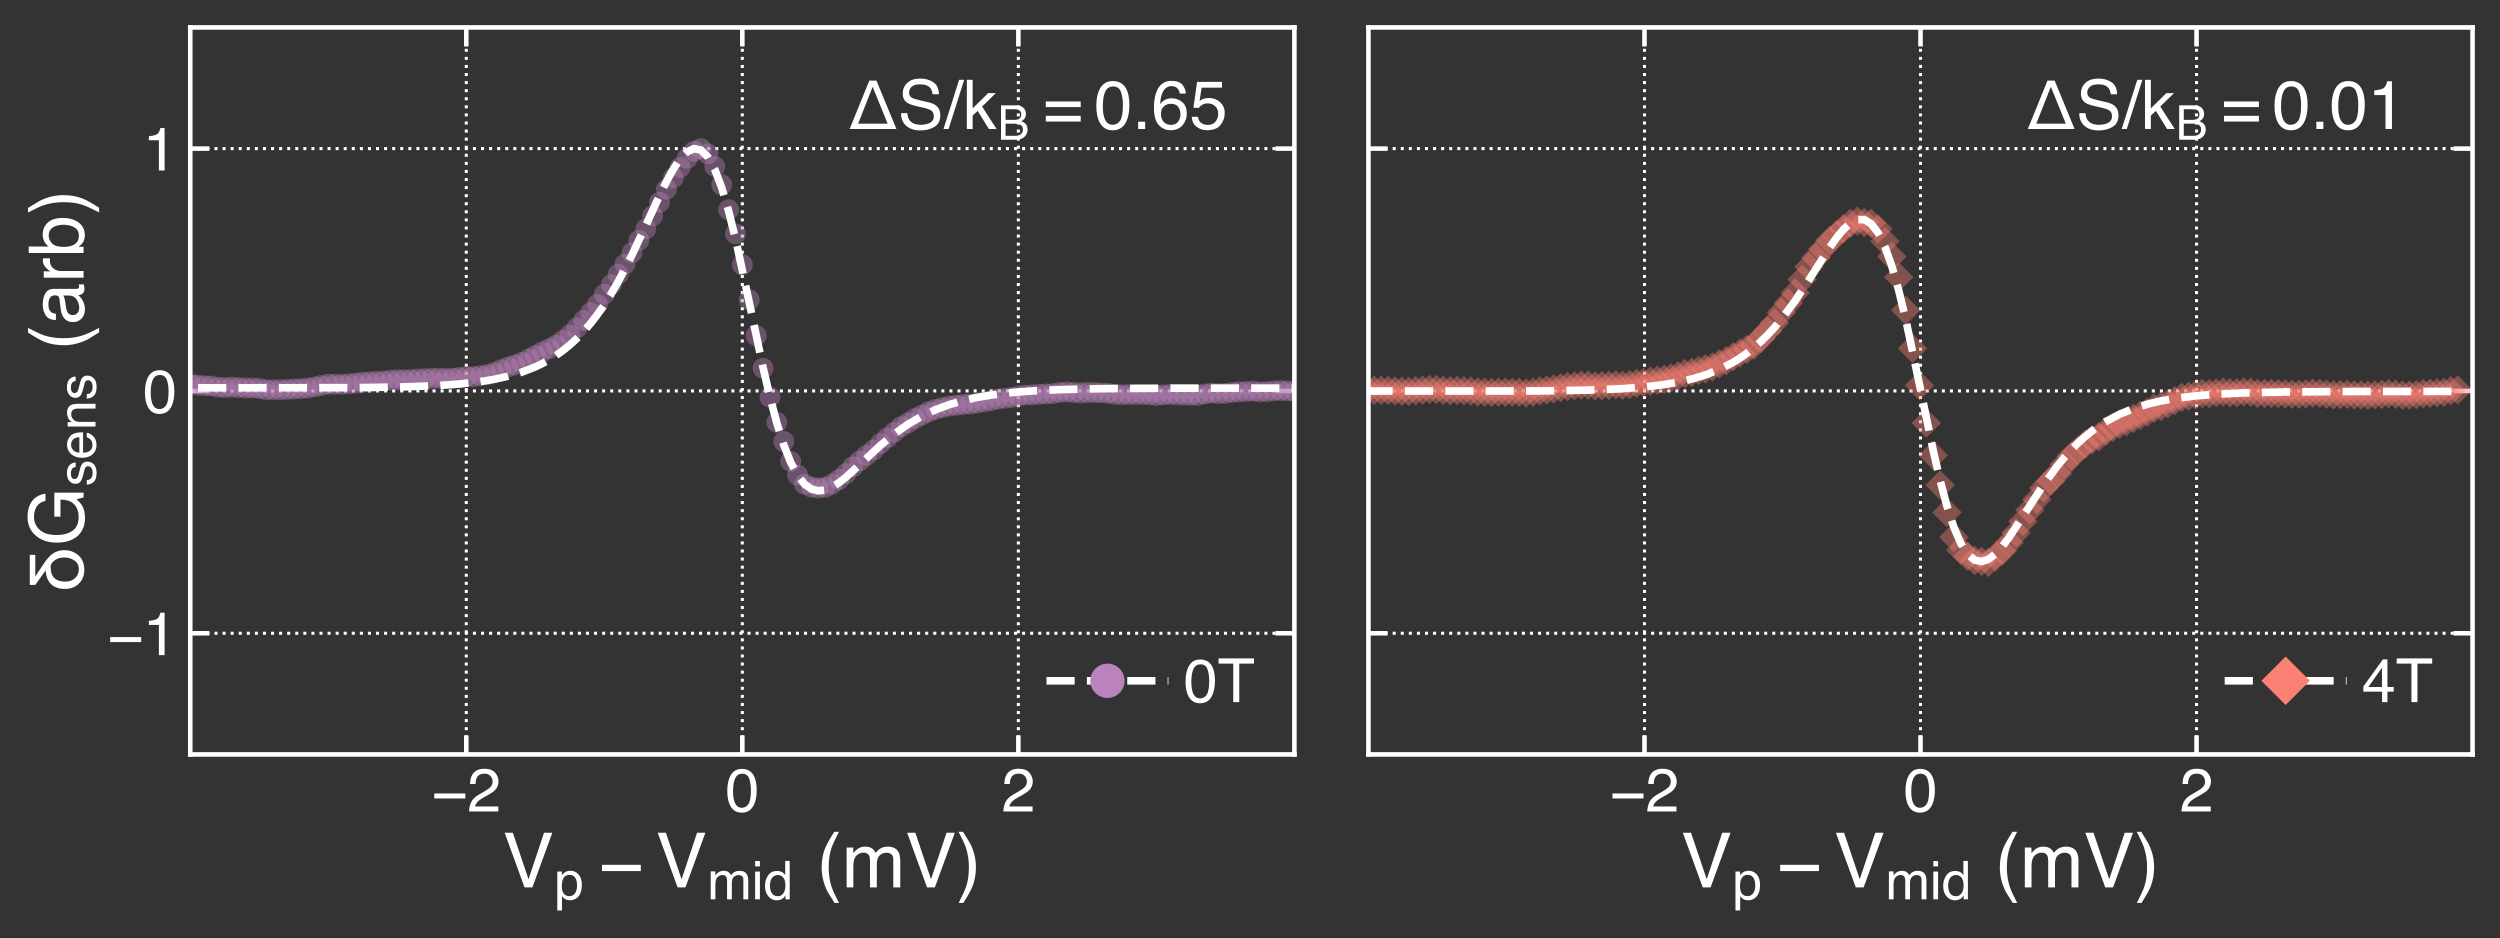 <?xml version="1.0" encoding="utf-8" standalone="no"?>
<!DOCTYPE svg PUBLIC "-//W3C//DTD SVG 1.1//EN"
  "http://www.w3.org/Graphics/SVG/1.1/DTD/svg11.dtd">
<!-- Created with matplotlib (http://matplotlib.org/) -->
<svg height="246.357pt" version="1.1" viewBox="0 0 656.263 246.357" width="656.263pt" xmlns="http://www.w3.org/2000/svg" xmlns:xlink="http://www.w3.org/1999/xlink">
 <rect x="0" y="0" width="656.263" height="246.357" fill="#333333" stroke="none"/>
 <defs>
  <style type="text/css">
*{stroke-linecap:butt;stroke-linejoin:round;}
  </style>
 </defs>
 <g id="figure_1">
  <g id="patch_1">
   <path d="M 0 246.357 
L 656.263 246.357 
L 656.263 0 
L 0 0 
z
" style="fill:none;"/>
  </g>
  <g id="axes_1">
   <g id="patch_2">
    <path d="M 49.943 198.044 
L 339.783 198.044 
L 339.783 7.2 
L 49.943 7.2 
z
" style="fill:none;"/>
   </g>
   <g id="matplotlib.axis_1">
    <g id="xtick_1">
     <g id="line2d_1">
      <path clip-path="url(#p710ebb25e9)" d="M 122.403 198.044 
L 122.403 7.2 
" style="fill:none;stroke:#ffffff;stroke-dasharray:0.8,1.32;stroke-dashoffset:0;stroke-width:0.8;"/>
     </g>
     <g id="line2d_2">
      <defs>
       <path d="M 0 0 
L 0 -5 
" id="mb2d6efb50f" style="stroke:#ffffff;stroke-width:1.2;"/>
      </defs>
      <g>
       <use style="fill:#ffffff;stroke:#ffffff;stroke-width:1.2;" x="122.403" xlink:href="#mb2d6efb50f" y="198.044"/>
      </g>
     </g>
     <g id="line2d_3">
      <defs>
       <path d="M 0 0 
L 0 5 
" id="mc3f3b19ea7" style="stroke:#ffffff;stroke-width:1.2;"/>
      </defs>
      <g>
       <use style="fill:#ffffff;stroke:#ffffff;stroke-width:1.2;" x="122.403" xlink:href="#mc3f3b19ea7" y="7.2"/>
      </g>
     </g>
     <g id="text_1">
      <!-- −2 -->
      <defs>
       <path d="M 55.422 29.594 
L 55.422 21.391 
L 4.5 21.391 
L 4.5 29.594 
z
" id="Helvetica-2212"/>
       <path d="M 3.125 0 
Q 3.609 9.031 6.859 15.719 
Q 10.109 22.406 19.531 27.875 
L 28.906 33.297 
Q 35.203 36.969 37.75 39.547 
Q 41.75 43.609 41.75 48.828 
Q 41.75 54.938 38.078 58.516 
Q 34.422 62.109 28.328 62.109 
Q 19.281 62.109 15.828 55.281 
Q 13.969 51.609 13.766 45.125 
L 4.828 45.125 
Q 4.984 54.25 8.203 60.016 
Q 13.922 70.172 28.375 70.172 
Q 40.375 70.172 45.922 63.672 
Q 51.469 57.172 51.469 49.219 
Q 51.469 40.828 45.562 34.859 
Q 42.141 31.391 33.297 26.469 
L 26.609 22.75 
Q 21.828 20.125 19.094 17.719 
Q 14.203 13.484 12.938 8.297 
L 51.125 8.297 
L 51.125 0 
L 3.125 0 
z
" id="Helvetica-32"/>
      </defs>
      <g style="fill:#ffffff;" transform="translate(113.281 213.022)scale(0.16 -0.16)">
       <use xlink:href="#Helvetica-2212"/>
       <use x="58.398" xlink:href="#Helvetica-32"/>
      </g>
     </g>
    </g>
    <g id="xtick_2">
     <g id="line2d_4">
      <path clip-path="url(#p710ebb25e9)" d="M 194.863 198.044 
L 194.863 7.2 
" style="fill:none;stroke:#ffffff;stroke-dasharray:0.8,1.32;stroke-dashoffset:0;stroke-width:0.8;"/>
     </g>
     <g id="line2d_5">
      <g>
       <use style="fill:#ffffff;stroke:#ffffff;stroke-width:1.2;" x="194.863" xlink:href="#mb2d6efb50f" y="198.044"/>
      </g>
     </g>
     <g id="line2d_6">
      <g>
       <use style="fill:#ffffff;stroke:#ffffff;stroke-width:1.2;" x="194.863" xlink:href="#mc3f3b19ea7" y="7.2"/>
      </g>
     </g>
     <g id="text_2">
      <!-- 0 -->
      <defs>
       <path d="M 27.047 69.922 
Q 40.625 69.922 46.688 58.734 
Q 51.375 50.094 51.375 35.062 
Q 51.375 20.797 47.125 11.469 
Q 40.969 -1.906 27 -1.906 
Q 14.406 -1.906 8.25 9.031 
Q 3.125 18.172 3.125 33.547 
Q 3.125 45.453 6.203 54 
Q 11.969 69.922 27.047 69.922 
z
M 26.953 6.109 
Q 33.797 6.109 37.844 12.156 
Q 41.891 18.219 41.891 34.719 
Q 41.891 46.625 38.953 54.312 
Q 36.031 62.016 27.594 62.016 
Q 19.828 62.016 16.234 54.703 
Q 12.641 47.406 12.641 33.203 
Q 12.641 22.516 14.938 16.016 
Q 18.453 6.109 26.953 6.109 
z
" id="Helvetica-30"/>
      </defs>
      <g style="fill:#ffffff;" transform="translate(190.414 213.022)scale(0.16 -0.16)">
       <use xlink:href="#Helvetica-30"/>
      </g>
     </g>
    </g>
    <g id="xtick_3">
     <g id="line2d_7">
      <path clip-path="url(#p710ebb25e9)" d="M 267.322 198.044 
L 267.322 7.2 
" style="fill:none;stroke:#ffffff;stroke-dasharray:0.8,1.32;stroke-dashoffset:0;stroke-width:0.8;"/>
     </g>
     <g id="line2d_8">
      <g>
       <use style="fill:#ffffff;stroke:#ffffff;stroke-width:1.2;" x="267.322" xlink:href="#mb2d6efb50f" y="198.044"/>
      </g>
     </g>
     <g id="line2d_9">
      <g>
       <use style="fill:#ffffff;stroke:#ffffff;stroke-width:1.2;" x="267.322" xlink:href="#mc3f3b19ea7" y="7.2"/>
      </g>
     </g>
     <g id="text_3">
      <!-- 2 -->
      <g style="fill:#ffffff;" transform="translate(262.874 213.022)scale(0.16 -0.16)">
       <use xlink:href="#Helvetica-32"/>
      </g>
     </g>
    </g>
    <g id="text_4">
     <!-- $V_{p}-V_{mid}$ (mV) -->
     <defs>
      <path d="M 13.281 71.734 
L 33.891 10.641 
L 54.25 71.734 
L 65.141 71.734 
L 38.969 0 
L 28.656 0 
L 2.547 71.734 
z
" id="Helvetica-56"/>
      <path d="M 28.516 5.906 
Q 34.672 5.906 38.75 11.062 
Q 42.828 16.219 42.828 26.469 
Q 42.828 32.719 41.016 37.203 
Q 37.594 45.844 28.516 45.844 
Q 19.391 45.844 16.016 36.719 
Q 14.203 31.844 14.203 24.312 
Q 14.203 18.266 16.016 14.016 
Q 19.438 5.906 28.516 5.906 
z
M 5.766 52.047 
L 14.312 52.047 
L 14.312 45.125 
Q 16.938 48.688 20.062 50.641 
Q 24.516 53.562 30.516 53.562 
Q 39.406 53.562 45.609 46.75 
Q 51.812 39.938 51.812 27.297 
Q 51.812 10.203 42.875 2.875 
Q 37.203 -1.766 29.688 -1.766 
Q 23.781 -1.766 19.781 0.828 
Q 17.438 2.297 14.547 5.859 
L 14.547 -20.844 
L 5.766 -20.844 
z
" id="Helvetica-70"/>
      <path d="M 6.453 52.297 
L 15.141 52.297 
L 15.141 44.875 
Q 18.266 48.734 20.797 50.484 
Q 25.141 53.469 30.672 53.469 
Q 36.922 53.469 40.719 50.391 
Q 42.875 48.641 44.625 45.219 
Q 47.562 49.422 51.516 51.438 
Q 55.469 53.469 60.406 53.469 
Q 70.953 53.469 74.75 45.844 
Q 76.812 41.75 76.812 34.812 
L 76.812 0 
L 67.672 0 
L 67.672 36.328 
Q 67.672 41.547 65.062 43.5 
Q 62.453 45.453 58.688 45.453 
Q 53.516 45.453 49.781 41.984 
Q 46.047 38.531 46.047 30.422 
L 46.047 0 
L 37.109 0 
L 37.109 34.125 
Q 37.109 39.453 35.844 41.891 
Q 33.844 45.562 28.375 45.562 
Q 23.391 45.562 19.312 41.703 
Q 15.234 37.844 15.234 27.734 
L 15.234 0 
L 6.453 0 
z
" id="Helvetica-6d"/>
      <path d="M 6.453 52.047 
L 15.375 52.047 
L 15.375 0 
L 6.453 0 
z
M 6.453 71.734 
L 15.375 71.734 
L 15.375 61.766 
L 6.453 61.766 
z
" id="Helvetica-69"/>
      <path d="M 12.016 25.531 
Q 12.016 17.141 15.578 11.469 
Q 19.141 5.812 27 5.812 
Q 33.109 5.812 37.031 11.062 
Q 40.969 16.312 40.969 26.125 
Q 40.969 36.031 36.906 40.797 
Q 32.859 45.562 26.906 45.562 
Q 20.266 45.562 16.141 40.484 
Q 12.016 35.406 12.016 25.531 
z
M 25.25 53.219 
Q 31.25 53.219 35.297 50.688 
Q 37.641 49.219 40.625 45.562 
L 40.625 71.969 
L 49.078 71.969 
L 49.078 0 
L 41.156 0 
L 41.156 7.281 
Q 38.094 2.438 33.891 0.281 
Q 29.688 -1.859 24.266 -1.859 
Q 15.531 -1.859 9.125 5.484 
Q 2.734 12.844 2.734 25.047 
Q 2.734 36.469 8.562 44.844 
Q 14.406 53.219 25.25 53.219 
z
" id="Helvetica-64"/>
      <path id="Helvetica-20"/>
      <path d="M 29.594 72.906 
Q 21.922 58.016 19.625 50.984 
Q 16.156 40.281 16.156 26.266 
Q 16.156 12.109 20.125 0.391 
Q 22.562 -6.844 29.734 -20.406 
L 23.828 -20.406 
Q 16.703 -9.281 14.984 -6.203 
Q 13.281 -3.125 11.281 2.156 
Q 8.547 9.375 7.469 17.578 
Q 6.938 21.828 6.938 25.688 
Q 6.938 40.141 11.469 51.422 
Q 14.359 58.594 23.484 72.906 
z
" id="Helvetica-28"/>
      <path d="M 3.469 -20.406 
Q 11.234 -5.281 13.484 1.656 
Q 16.891 12.156 16.891 26.266 
Q 16.891 40.375 12.938 52.094 
Q 10.5 59.328 3.328 72.906 
L 9.234 72.906 
Q 16.75 60.891 18.328 58.078 
Q 19.922 55.281 21.781 50.344 
Q 24.125 44.234 25.125 38.281 
Q 26.125 32.328 26.125 26.812 
Q 26.125 12.359 21.531 1.031 
Q 18.656 -6.25 9.578 -20.406 
z
" id="Helvetica-29"/>
     </defs>
     <g style="fill:#ffffff;" transform="translate(131.963 232.957)scale(0.2 -0.2)">
      <use transform="translate(0 0.094)" xlink:href="#Helvetica-56"/>
      <use transform="translate(67.614 -15.595)scale(0.7)" xlink:href="#Helvetica-70"/>
      <use transform="translate(125.82 0.094)" xlink:href="#Helvetica-2212"/>
      <use transform="translate(200.879 0.094)" xlink:href="#Helvetica-56"/>
      <use transform="translate(268.493 -15.595)scale(0.7)" xlink:href="#Helvetica-6d"/>
      <use transform="translate(326.804 -15.595)scale(0.7)" xlink:href="#Helvetica-69"/>
      <use transform="translate(342.355 -15.595)scale(0.7)" xlink:href="#Helvetica-64"/>
      <use transform="translate(383.901 0.094)" xlink:href="#Helvetica-20"/>
      <use transform="translate(411.684 0.094)" xlink:href="#Helvetica-28"/>
      <use transform="translate(444.985 0.094)" xlink:href="#Helvetica-6d"/>
      <use transform="translate(528.286 0.094)" xlink:href="#Helvetica-56"/>
      <use transform="translate(594.985 0.094)" xlink:href="#Helvetica-29"/>
     </g>
    </g>
   </g>
   <g id="matplotlib.axis_2">
    <g id="ytick_1">
     <g id="line2d_10">
      <path clip-path="url(#p710ebb25e9)" d="M 49.943 166.237 
L 339.783 166.237 
" style="fill:none;stroke:#ffffff;stroke-dasharray:0.8,1.32;stroke-dashoffset:0;stroke-width:0.8;"/>
     </g>
     <g id="line2d_11">
      <defs>
       <path d="M 0 0 
L 5 0 
" id="m4f362f7b02" style="stroke:#ffffff;stroke-width:1.2;"/>
      </defs>
      <g>
       <use style="fill:#ffffff;stroke:#ffffff;stroke-width:1.2;" x="49.943" xlink:href="#m4f362f7b02" y="166.237"/>
      </g>
     </g>
     <g id="line2d_12">
      <defs>
       <path d="M 0 0 
L -5 0 
" id="m540a30bc9e" style="stroke:#ffffff;stroke-width:1.2;"/>
      </defs>
      <g>
       <use style="fill:#ffffff;stroke:#ffffff;stroke-width:1.2;" x="339.783" xlink:href="#m540a30bc9e" y="166.237"/>
      </g>
     </g>
     <g id="text_5">
      <!-- −1 -->
      <defs>
       <path d="M 9.578 49.516 
L 9.578 56.25 
Q 19.094 57.172 22.844 59.344 
Q 26.609 61.531 28.469 69.625 
L 35.406 69.625 
L 35.406 0 
L 26.031 0 
L 26.031 49.516 
z
" id="Helvetica-31"/>
      </defs>
      <g style="fill:#ffffff;" transform="translate(28.2 171.975)scale(0.16 -0.16)">
       <use xlink:href="#Helvetica-2212"/>
       <use x="58.398" xlink:href="#Helvetica-31"/>
      </g>
     </g>
    </g>
    <g id="ytick_2">
     <g id="line2d_13">
      <path clip-path="url(#p710ebb25e9)" d="M 49.943 102.622 
L 339.783 102.622 
" style="fill:none;stroke:#ffffff;stroke-dasharray:0.8,1.32;stroke-dashoffset:0;stroke-width:0.8;"/>
     </g>
     <g id="line2d_14">
      <g>
       <use style="fill:#ffffff;stroke:#ffffff;stroke-width:1.2;" x="49.943" xlink:href="#m4f362f7b02" y="102.622"/>
      </g>
     </g>
     <g id="line2d_15">
      <g>
       <use style="fill:#ffffff;stroke:#ffffff;stroke-width:1.2;" x="339.783" xlink:href="#m540a30bc9e" y="102.622"/>
      </g>
     </g>
     <g id="text_6">
      <!-- 0 -->
      <g style="fill:#ffffff;" transform="translate(37.545 108.361)scale(0.16 -0.16)">
       <use xlink:href="#Helvetica-30"/>
      </g>
     </g>
    </g>
    <g id="ytick_3">
     <g id="line2d_16">
      <path clip-path="url(#p710ebb25e9)" d="M 49.943 39.007 
L 339.783 39.007 
" style="fill:none;stroke:#ffffff;stroke-dasharray:0.8,1.32;stroke-dashoffset:0;stroke-width:0.8;"/>
     </g>
     <g id="line2d_17">
      <g>
       <use style="fill:#ffffff;stroke:#ffffff;stroke-width:1.2;" x="49.943" xlink:href="#m4f362f7b02" y="39.007"/>
      </g>
     </g>
     <g id="line2d_18">
      <g>
       <use style="fill:#ffffff;stroke:#ffffff;stroke-width:1.2;" x="339.783" xlink:href="#m540a30bc9e" y="39.007"/>
      </g>
     </g>
     <g id="text_7">
      <!-- 1 -->
      <g style="fill:#ffffff;" transform="translate(37.545 44.746)scale(0.16 -0.16)">
       <use xlink:href="#Helvetica-31"/>
      </g>
     </g>
    </g>
    <g id="text_8">
     <!-- $\delta G_{sens}$ (arb) -->
     <defs>
      <path d="M 10.406 70.609 
L 49.812 70.609 
L 49.812 63.375 
L 21.781 63.375 
L 21.781 63.188 
L 39.203 51.609 
Q 48.969 45.016 52.688 38.578 
Q 56.109 32.078 56 25 
Q 55.906 14.594 49.422 6.984 
Q 42.781 -0.781 30.281 -0.984 
Q 18.797 -0.875 12.016 6.297 
Q 5.172 13.281 5.078 24.312 
Q 5.328 47.906 29.109 49.812 
L 29.109 50 
L 10.406 63.375 
z
M 31.109 6.203 
Q 39.016 6.297 42.672 12.406 
Q 46.391 18.219 46.391 25.094 
Q 46.391 29 45.609 31.891 
Q 44.781 34.719 43.609 36.625 
Q 42.391 38.484 41.219 39.703 
Q 39.984 40.922 39.203 41.406 
Q 37.203 43.219 33.688 43.219 
Q 14.797 43.219 14.703 23.875 
Q 14.703 16.5 19 11.531 
Q 23.297 6.297 31.109 6.203 
z
" id="Helvetica-3b4"/>
      <path d="M 38.625 73.578 
Q 48.734 73.578 56.109 69.672 
Q 66.797 64.062 69.188 50 
L 59.578 50 
Q 57.812 57.859 52.297 61.453 
Q 46.781 65.047 38.375 65.047 
Q 28.422 65.047 21.609 57.562 
Q 14.797 50.094 14.797 35.297 
Q 14.797 22.516 20.406 14.484 
Q 26.031 6.453 38.719 6.453 
Q 48.438 6.453 54.812 12.078 
Q 61.188 17.719 61.328 30.328 
L 38.875 30.328 
L 38.875 38.375 
L 70.359 38.375 
L 70.359 0 
L 64.109 0 
L 61.766 9.234 
Q 56.844 3.812 53.031 1.703 
Q 46.625 -1.906 36.766 -1.906 
Q 24.031 -1.906 14.844 6.344 
Q 4.828 16.703 4.828 34.766 
Q 4.828 52.781 14.594 63.422 
Q 23.875 73.578 38.625 73.578 
z
M 37.016 73.688 
z
" id="Helvetica-47"/>
      <path d="M 11.672 16.406 
Q 12.062 12.016 13.875 9.672 
Q 17.188 5.422 25.391 5.422 
Q 30.281 5.422 33.984 7.547 
Q 37.703 9.672 37.703 14.109 
Q 37.703 17.484 34.719 19.234 
Q 32.812 20.312 27.203 21.734 
L 20.219 23.484 
Q 13.531 25.141 10.359 27.203 
Q 4.688 30.766 4.688 37.062 
Q 4.688 44.484 10.031 49.062 
Q 15.375 53.656 24.422 53.656 
Q 36.234 53.656 41.453 46.734 
Q 44.734 42.328 44.625 37.25 
L 36.328 37.25 
Q 36.078 40.234 34.234 42.672 
Q 31.203 46.141 23.734 46.141 
Q 18.75 46.141 16.188 44.234 
Q 13.625 42.328 13.625 39.203 
Q 13.625 35.797 17 33.734 
Q 18.953 32.516 22.75 31.594 
L 28.562 30.172 
Q 38.031 27.875 41.266 25.734 
Q 46.391 22.359 46.391 15.141 
Q 46.391 8.156 41.094 3.078 
Q 35.797 -2 24.953 -2 
Q 13.281 -2 8.422 3.297 
Q 3.562 8.594 3.219 16.406 
z
M 24.656 53.562 
z
" id="Helvetica-73"/>
      <path d="M 28.219 53.469 
Q 33.797 53.469 39.016 50.859 
Q 44.234 48.25 46.969 44.094 
Q 49.609 40.141 50.484 34.859 
Q 51.266 31.25 51.266 23.344 
L 12.938 23.344 
Q 13.188 15.375 16.703 10.562 
Q 20.219 5.766 27.594 5.766 
Q 34.469 5.766 38.578 10.297 
Q 40.922 12.938 41.891 16.406 
L 50.531 16.406 
Q 50.203 13.531 48.266 9.984 
Q 46.344 6.453 43.953 4.203 
Q 39.938 0.297 34.031 -1.078 
Q 30.859 -1.859 26.859 -1.859 
Q 17.094 -1.859 10.297 5.25 
Q 3.516 12.359 3.516 25.141 
Q 3.516 37.75 10.344 45.609 
Q 17.188 53.469 28.219 53.469 
z
M 42.234 30.328 
Q 41.703 36.031 39.75 39.453 
Q 36.141 45.797 27.688 45.797 
Q 21.625 45.797 17.516 41.422 
Q 13.422 37.062 13.188 30.328 
z
M 27.391 53.562 
z
" id="Helvetica-65"/>
      <path d="M 6.453 52.297 
L 14.797 52.297 
L 14.797 44.875 
Q 18.5 49.469 22.656 51.469 
Q 26.812 53.469 31.891 53.469 
Q 43.016 53.469 46.922 45.703 
Q 49.078 41.453 49.078 33.547 
L 49.078 0 
L 40.141 0 
L 40.141 32.953 
Q 40.141 37.75 38.719 40.672 
Q 36.375 45.562 30.219 45.562 
Q 27.094 45.562 25.094 44.922 
Q 21.484 43.844 18.75 40.625 
Q 16.547 38.031 15.891 35.266 
Q 15.234 32.516 15.234 27.391 
L 15.234 0 
L 6.453 0 
z
M 27.094 53.562 
z
" id="Helvetica-6e"/>
      <path d="M 13.188 13.922 
Q 13.188 10.109 15.969 7.906 
Q 18.75 5.719 22.562 5.719 
Q 27.203 5.719 31.547 7.859 
Q 38.875 11.422 38.875 19.531 
L 38.875 26.609 
Q 37.25 25.594 34.703 24.906 
Q 32.172 24.219 29.734 23.922 
L 24.422 23.25 
Q 19.625 22.609 17.234 21.234 
Q 13.188 18.953 13.188 13.922 
z
M 34.469 31.688 
Q 37.5 32.078 38.531 34.234 
Q 39.109 35.406 39.109 37.594 
Q 39.109 42.094 35.906 44.109 
Q 32.719 46.141 26.766 46.141 
Q 19.875 46.141 17 42.438 
Q 15.375 40.375 14.891 36.328 
L 6.688 36.328 
Q 6.938 46 12.969 49.781 
Q 19 53.562 26.953 53.562 
Q 36.188 53.562 41.938 50.047 
Q 47.656 46.531 47.656 39.109 
L 47.656 8.984 
Q 47.656 7.625 48.219 6.781 
Q 48.781 5.953 50.594 5.953 
Q 51.172 5.953 51.906 6.031 
Q 52.641 6.109 53.469 6.25 
L 53.469 -0.25 
Q 51.422 -0.828 50.344 -0.969 
Q 49.266 -1.125 47.406 -1.125 
Q 42.875 -1.125 40.828 2.094 
Q 39.75 3.812 39.312 6.938 
Q 36.625 3.422 31.594 0.828 
Q 26.562 -1.766 20.516 -1.766 
Q 13.234 -1.766 8.609 2.656 
Q 4 7.078 4 13.719 
Q 4 21 8.547 25 
Q 13.094 29 20.453 29.938 
z
M 27.203 53.562 
z
" id="Helvetica-61"/>
      <path d="M 6.688 52.297 
L 15.047 52.297 
L 15.047 43.266 
Q 16.062 45.906 20.062 49.688 
Q 24.078 53.469 29.297 53.469 
Q 29.547 53.469 30.125 53.422 
Q 30.719 53.375 32.125 53.219 
L 32.125 43.953 
Q 31.344 44.094 30.688 44.141 
Q 30.031 44.188 29.25 44.188 
Q 22.609 44.188 19.047 39.906 
Q 15.484 35.641 15.484 30.078 
L 15.484 0 
L 6.688 0 
z
" id="Helvetica-72"/>
      <path d="M 5.766 71.969 
L 14.312 71.969 
L 14.312 45.953 
Q 17.188 49.703 21.188 51.672 
Q 25.203 53.656 29.891 53.656 
Q 39.656 53.656 45.734 46.938 
Q 51.812 40.234 51.812 27.156 
Q 51.812 14.75 45.797 6.547 
Q 39.797 -1.656 29.156 -1.656 
Q 23.188 -1.656 19.094 1.219 
Q 16.656 2.938 13.875 6.688 
L 13.875 0 
L 5.766 0 
z
M 28.609 6.109 
Q 35.75 6.109 39.281 11.766 
Q 42.828 17.438 42.828 26.703 
Q 42.828 34.969 39.281 40.375 
Q 35.75 45.797 28.859 45.797 
Q 22.859 45.797 18.328 41.359 
Q 13.812 36.922 13.812 26.703 
Q 13.812 19.344 15.672 14.75 
Q 19.141 6.109 28.609 6.109 
z
" id="Helvetica-62"/>
     </defs>
     <g style="fill:#ffffff;" transform="translate(22 155.622)rotate(-90)scale(0.2 -0.2)">
      <use transform="translate(0 0.312)" xlink:href="#Helvetica-3b4"/>
      <use transform="translate(61.084 0.312)" xlink:href="#Helvetica-47"/>
      <use transform="translate(139.782 -15.377)scale(0.7)" xlink:href="#Helvetica-73"/>
      <use transform="translate(174.782 -15.377)scale(0.7)" xlink:href="#Helvetica-65"/>
      <use transform="translate(213.713 -15.377)scale(0.7)" xlink:href="#Helvetica-6e"/>
      <use transform="translate(252.644 -15.377)scale(0.7)" xlink:href="#Helvetica-73"/>
      <use transform="translate(290.259 0.312)" xlink:href="#Helvetica-20"/>
      <use transform="translate(318.042 0.312)" xlink:href="#Helvetica-28"/>
      <use transform="translate(351.343 0.312)" xlink:href="#Helvetica-61"/>
      <use transform="translate(406.958 0.312)" xlink:href="#Helvetica-72"/>
      <use transform="translate(440.259 0.312)" xlink:href="#Helvetica-62"/>
      <use transform="translate(495.874 0.312)" xlink:href="#Helvetica-29"/>
     </g>
    </g>
   </g>
   <g id="PathCollection_1">
    <defs>
     <path d="M 0 2.739 
C 0.726 2.739 1.423 2.45 1.936 1.936 
C 2.45 1.423 2.739 0.726 2.739 0 
C 2.739 -0.726 2.45 -1.423 1.936 -1.936 
C 1.423 -2.45 0.726 -2.739 0 -2.739 
C -0.726 -2.739 -1.423 -2.45 -1.936 -1.936 
C -2.45 -1.423 -2.739 -0.726 -2.739 0 
C -2.739 0.726 -2.45 1.423 -1.936 1.936 
C -1.423 2.45 -0.726 2.739 0 2.739 
z
" id="ma770046efe"/>
    </defs>
    <g clip-path="url(#p710ebb25e9)">
     <use style="fill:#bc82bd;fill-opacity:0.4;" x="-1" xlink:href="#ma770046efe" y="102.323"/>
     <use style="fill:#bc82bd;fill-opacity:0.4;" x="-0.765" xlink:href="#ma770046efe" y="102.304"/>
     <use style="fill:#bc82bd;fill-opacity:0.4;" x="1.046" xlink:href="#ma770046efe" y="102.277"/>
     <use style="fill:#bc82bd;fill-opacity:0.4;" x="2.858" xlink:href="#ma770046efe" y="102.21"/>
     <use style="fill:#bc82bd;fill-opacity:0.4;" x="4.669" xlink:href="#ma770046efe" y="102.094"/>
     <use style="fill:#bc82bd;fill-opacity:0.4;" x="6.481" xlink:href="#ma770046efe" y="101.931"/>
     <use style="fill:#bc82bd;fill-opacity:0.4;" x="8.292" xlink:href="#ma770046efe" y="101.838"/>
     <use style="fill:#bc82bd;fill-opacity:0.4;" x="10.104" xlink:href="#ma770046efe" y="101.79"/>
     <use style="fill:#bc82bd;fill-opacity:0.4;" x="11.915" xlink:href="#ma770046efe" y="101.811"/>
     <use style="fill:#bc82bd;fill-opacity:0.4;" x="13.727" xlink:href="#ma770046efe" y="101.721"/>
     <use style="fill:#bc82bd;fill-opacity:0.4;" x="15.538" xlink:href="#ma770046efe" y="101.688"/>
     <use style="fill:#bc82bd;fill-opacity:0.4;" x="17.35" xlink:href="#ma770046efe" y="101.657"/>
     <use style="fill:#bc82bd;fill-opacity:0.4;" x="19.161" xlink:href="#ma770046efe" y="101.575"/>
     <use style="fill:#bc82bd;fill-opacity:0.4;" x="20.973" xlink:href="#ma770046efe" y="101.59"/>
     <use style="fill:#bc82bd;fill-opacity:0.4;" x="22.784" xlink:href="#ma770046efe" y="101.417"/>
     <use style="fill:#bc82bd;fill-opacity:0.4;" x="24.596" xlink:href="#ma770046efe" y="101.215"/>
     <use style="fill:#bc82bd;fill-opacity:0.4;" x="26.407" xlink:href="#ma770046efe" y="101.054"/>
     <use style="fill:#bc82bd;fill-opacity:0.4;" x="28.219" xlink:href="#ma770046efe" y="100.98"/>
     <use style="fill:#bc82bd;fill-opacity:0.4;" x="30.03" xlink:href="#ma770046efe" y="101.143"/>
     <use style="fill:#bc82bd;fill-opacity:0.4;" x="31.842" xlink:href="#ma770046efe" y="101.132"/>
     <use style="fill:#bc82bd;fill-opacity:0.4;" x="33.653" xlink:href="#ma770046efe" y="101.005"/>
     <use style="fill:#bc82bd;fill-opacity:0.4;" x="35.465" xlink:href="#ma770046efe" y="100.834"/>
     <use style="fill:#bc82bd;fill-opacity:0.4;" x="37.276" xlink:href="#ma770046efe" y="100.799"/>
     <use style="fill:#bc82bd;fill-opacity:0.4;" x="39.088" xlink:href="#ma770046efe" y="100.807"/>
     <use style="fill:#bc82bd;fill-opacity:0.4;" x="40.899" xlink:href="#ma770046efe" y="100.722"/>
     <use style="fill:#bc82bd;fill-opacity:0.4;" x="42.711" xlink:href="#ma770046efe" y="100.732"/>
     <use style="fill:#bc82bd;fill-opacity:0.4;" x="44.522" xlink:href="#ma770046efe" y="100.465"/>
     <use style="fill:#bc82bd;fill-opacity:0.4;" x="46.334" xlink:href="#ma770046efe" y="100.441"/>
     <use style="fill:#bc82bd;fill-opacity:0.4;" x="48.145" xlink:href="#ma770046efe" y="100.607"/>
     <use style="fill:#bc82bd;fill-opacity:0.4;" x="49.957" xlink:href="#ma770046efe" y="100.789"/>
     <use style="fill:#bc82bd;fill-opacity:0.4;" x="51.768" xlink:href="#ma770046efe" y="101.086"/>
     <use style="fill:#bc82bd;fill-opacity:0.4;" x="53.58" xlink:href="#ma770046efe" y="101.254"/>
     <use style="fill:#bc82bd;fill-opacity:0.4;" x="55.391" xlink:href="#ma770046efe" y="101.319"/>
     <use style="fill:#bc82bd;fill-opacity:0.4;" x="57.203" xlink:href="#ma770046efe" y="101.643"/>
     <use style="fill:#bc82bd;fill-opacity:0.4;" x="59.014" xlink:href="#ma770046efe" y="101.73"/>
     <use style="fill:#bc82bd;fill-opacity:0.4;" x="60.826" xlink:href="#ma770046efe" y="101.639"/>
     <use style="fill:#bc82bd;fill-opacity:0.4;" x="62.637" xlink:href="#ma770046efe" y="101.736"/>
     <use style="fill:#bc82bd;fill-opacity:0.4;" x="64.449" xlink:href="#ma770046efe" y="101.835"/>
     <use style="fill:#bc82bd;fill-opacity:0.4;" x="66.26" xlink:href="#ma770046efe" y="101.845"/>
     <use style="fill:#bc82bd;fill-opacity:0.4;" x="68.072" xlink:href="#ma770046efe" y="101.951"/>
     <use style="fill:#bc82bd;fill-opacity:0.4;" x="69.883" xlink:href="#ma770046efe" y="102.298"/>
     <use style="fill:#bc82bd;fill-opacity:0.4;" x="71.695" xlink:href="#ma770046efe" y="102.305"/>
     <use style="fill:#bc82bd;fill-opacity:0.4;" x="73.506" xlink:href="#ma770046efe" y="102.288"/>
     <use style="fill:#bc82bd;fill-opacity:0.4;" x="75.318" xlink:href="#ma770046efe" y="102.242"/>
     <use style="fill:#bc82bd;fill-opacity:0.4;" x="77.129" xlink:href="#ma770046efe" y="102.11"/>
     <use style="fill:#bc82bd;fill-opacity:0.4;" x="78.941" xlink:href="#ma770046efe" y="102.024"/>
     <use style="fill:#bc82bd;fill-opacity:0.4;" x="80.752" xlink:href="#ma770046efe" y="101.861"/>
     <use style="fill:#bc82bd;fill-opacity:0.4;" x="82.564" xlink:href="#ma770046efe" y="101.571"/>
     <use style="fill:#bc82bd;fill-opacity:0.4;" x="84.375" xlink:href="#ma770046efe" y="101.186"/>
     <use style="fill:#bc82bd;fill-opacity:0.4;" x="86.187" xlink:href="#ma770046efe" y="100.852"/>
     <use style="fill:#bc82bd;fill-opacity:0.4;" x="87.998" xlink:href="#ma770046efe" y="100.841"/>
     <use style="fill:#bc82bd;fill-opacity:0.4;" x="89.81" xlink:href="#ma770046efe" y="100.872"/>
     <use style="fill:#bc82bd;fill-opacity:0.4;" x="91.621" xlink:href="#ma770046efe" y="100.756"/>
     <use style="fill:#bc82bd;fill-opacity:0.4;" x="93.433" xlink:href="#ma770046efe" y="100.564"/>
     <use style="fill:#bc82bd;fill-opacity:0.4;" x="95.244" xlink:href="#ma770046efe" y="100.349"/>
     <use style="fill:#bc82bd;fill-opacity:0.4;" x="97.056" xlink:href="#ma770046efe" y="100.262"/>
     <use style="fill:#bc82bd;fill-opacity:0.4;" x="98.867" xlink:href="#ma770046efe" y="100.098"/>
     <use style="fill:#bc82bd;fill-opacity:0.4;" x="100.679" xlink:href="#ma770046efe" y="100.013"/>
     <use style="fill:#bc82bd;fill-opacity:0.4;" x="102.49" xlink:href="#ma770046efe" y="99.791"/>
     <use style="fill:#bc82bd;fill-opacity:0.4;" x="104.302" xlink:href="#ma770046efe" y="99.695"/>
     <use style="fill:#bc82bd;fill-opacity:0.4;" x="106.113" xlink:href="#ma770046efe" y="99.678"/>
     <use style="fill:#bc82bd;fill-opacity:0.4;" x="107.925" xlink:href="#ma770046efe" y="99.653"/>
     <use style="fill:#bc82bd;fill-opacity:0.4;" x="109.736" xlink:href="#ma770046efe" y="99.479"/>
     <use style="fill:#bc82bd;fill-opacity:0.4;" x="111.548" xlink:href="#ma770046efe" y="99.376"/>
     <use style="fill:#bc82bd;fill-opacity:0.4;" x="113.359" xlink:href="#ma770046efe" y="99.328"/>
     <use style="fill:#bc82bd;fill-opacity:0.4;" x="115.171" xlink:href="#ma770046efe" y="99.265"/>
     <use style="fill:#bc82bd;fill-opacity:0.4;" x="116.982" xlink:href="#ma770046efe" y="99.347"/>
     <use style="fill:#bc82bd;fill-opacity:0.4;" x="118.794" xlink:href="#ma770046efe" y="99.282"/>
     <use style="fill:#bc82bd;fill-opacity:0.4;" x="120.605" xlink:href="#ma770046efe" y="99.096"/>
     <use style="fill:#bc82bd;fill-opacity:0.4;" x="122.417" xlink:href="#ma770046efe" y="98.86"/>
     <use style="fill:#bc82bd;fill-opacity:0.4;" x="124.228" xlink:href="#ma770046efe" y="98.85"/>
     <use style="fill:#bc82bd;fill-opacity:0.4;" x="126.04" xlink:href="#ma770046efe" y="98.625"/>
     <use style="fill:#bc82bd;fill-opacity:0.4;" x="127.851" xlink:href="#ma770046efe" y="98.346"/>
     <use style="fill:#bc82bd;fill-opacity:0.4;" x="129.663" xlink:href="#ma770046efe" y="97.855"/>
     <use style="fill:#bc82bd;fill-opacity:0.4;" x="131.474" xlink:href="#ma770046efe" y="97.067"/>
     <use style="fill:#bc82bd;fill-opacity:0.4;" x="133.286" xlink:href="#ma770046efe" y="96.368"/>
     <use style="fill:#bc82bd;fill-opacity:0.4;" x="135.097" xlink:href="#ma770046efe" y="95.804"/>
     <use style="fill:#bc82bd;fill-opacity:0.4;" x="136.909" xlink:href="#ma770046efe" y="95.144"/>
     <use style="fill:#bc82bd;fill-opacity:0.4;" x="138.72" xlink:href="#ma770046efe" y="94.233"/>
     <use style="fill:#bc82bd;fill-opacity:0.4;" x="140.532" xlink:href="#ma770046efe" y="93.328"/>
     <use style="fill:#bc82bd;fill-opacity:0.4;" x="142.343" xlink:href="#ma770046efe" y="92.368"/>
     <use style="fill:#bc82bd;fill-opacity:0.4;" x="144.155" xlink:href="#ma770046efe" y="91.533"/>
     <use style="fill:#bc82bd;fill-opacity:0.4;" x="145.966" xlink:href="#ma770046efe" y="90.601"/>
     <use style="fill:#bc82bd;fill-opacity:0.4;" x="147.778" xlink:href="#ma770046efe" y="89.358"/>
     <use style="fill:#bc82bd;fill-opacity:0.4;" x="149.589" xlink:href="#ma770046efe" y="87.912"/>
     <use style="fill:#bc82bd;fill-opacity:0.4;" x="151.401" xlink:href="#ma770046efe" y="86.085"/>
     <use style="fill:#bc82bd;fill-opacity:0.4;" x="153.212" xlink:href="#ma770046efe" y="84.108"/>
     <use style="fill:#bc82bd;fill-opacity:0.4;" x="155.024" xlink:href="#ma770046efe" y="82.046"/>
     <use style="fill:#bc82bd;fill-opacity:0.4;" x="156.835" xlink:href="#ma770046efe" y="79.894"/>
     <use style="fill:#bc82bd;fill-opacity:0.4;" x="158.647" xlink:href="#ma770046efe" y="77.227"/>
     <use style="fill:#bc82bd;fill-opacity:0.4;" x="160.458" xlink:href="#ma770046efe" y="74.694"/>
     <use style="fill:#bc82bd;fill-opacity:0.4;" x="162.27" xlink:href="#ma770046efe" y="72"/>
     <use style="fill:#bc82bd;fill-opacity:0.4;" x="164.081" xlink:href="#ma770046efe" y="69.313"/>
     <use style="fill:#bc82bd;fill-opacity:0.4;" x="165.893" xlink:href="#ma770046efe" y="66.349"/>
     <use style="fill:#bc82bd;fill-opacity:0.4;" x="167.704" xlink:href="#ma770046efe" y="63.103"/>
     <use style="fill:#bc82bd;fill-opacity:0.4;" x="169.516" xlink:href="#ma770046efe" y="60.117"/>
     <use style="fill:#bc82bd;fill-opacity:0.4;" x="171.327" xlink:href="#ma770046efe" y="56.635"/>
     <use style="fill:#bc82bd;fill-opacity:0.4;" x="173.139" xlink:href="#ma770046efe" y="53.107"/>
     <use style="fill:#bc82bd;fill-opacity:0.4;" x="174.95" xlink:href="#ma770046efe" y="49.664"/>
     <use style="fill:#bc82bd;fill-opacity:0.4;" x="176.762" xlink:href="#ma770046efe" y="46.693"/>
     <use style="fill:#bc82bd;fill-opacity:0.4;" x="178.573" xlink:href="#ma770046efe" y="43.939"/>
     <use style="fill:#bc82bd;fill-opacity:0.4;" x="180.385" xlink:href="#ma770046efe" y="41.572"/>
     <use style="fill:#bc82bd;fill-opacity:0.4;" x="182.196" xlink:href="#ma770046efe" y="39.7"/>
     <use style="fill:#bc82bd;fill-opacity:0.4;" x="184.008" xlink:href="#ma770046efe" y="39.007"/>
     <use style="fill:#bc82bd;fill-opacity:0.4;" x="185.819" xlink:href="#ma770046efe" y="40.393"/>
     <use style="fill:#bc82bd;fill-opacity:0.4;" x="187.631" xlink:href="#ma770046efe" y="43.688"/>
     <use style="fill:#bc82bd;fill-opacity:0.4;" x="189.442" xlink:href="#ma770046efe" y="48.477"/>
     <use style="fill:#bc82bd;fill-opacity:0.4;" x="191.254" xlink:href="#ma770046efe" y="55.037"/>
     <use style="fill:#bc82bd;fill-opacity:0.4;" x="193.065" xlink:href="#ma770046efe" y="61.375"/>
     <use style="fill:#bc82bd;fill-opacity:0.4;" x="194.877" xlink:href="#ma770046efe" y="69.498"/>
     <use style="fill:#bc82bd;fill-opacity:0.4;" x="196.688" xlink:href="#ma770046efe" y="78.718"/>
     <use style="fill:#bc82bd;fill-opacity:0.4;" x="198.5" xlink:href="#ma770046efe" y="88.08"/>
     <use style="fill:#bc82bd;fill-opacity:0.4;" x="200.311" xlink:href="#ma770046efe" y="96.669"/>
     <use style="fill:#bc82bd;fill-opacity:0.4;" x="202.123" xlink:href="#ma770046efe" y="104.25"/>
     <use style="fill:#bc82bd;fill-opacity:0.4;" x="203.934" xlink:href="#ma770046efe" y="110.875"/>
     <use style="fill:#bc82bd;fill-opacity:0.4;" x="205.746" xlink:href="#ma770046efe" y="115.89"/>
     <use style="fill:#bc82bd;fill-opacity:0.4;" x="207.557" xlink:href="#ma770046efe" y="121.096"/>
     <use style="fill:#bc82bd;fill-opacity:0.4;" x="209.369" xlink:href="#ma770046efe" y="124.693"/>
     <use style="fill:#bc82bd;fill-opacity:0.4;" x="211.18" xlink:href="#ma770046efe" y="127.081"/>
     <use style="fill:#bc82bd;fill-opacity:0.4;" x="212.992" xlink:href="#ma770046efe" y="127.87"/>
     <use style="fill:#bc82bd;fill-opacity:0.4;" x="214.803" xlink:href="#ma770046efe" y="128.085"/>
     <use style="fill:#bc82bd;fill-opacity:0.4;" x="216.615" xlink:href="#ma770046efe" y="127.928"/>
     <use style="fill:#bc82bd;fill-opacity:0.4;" x="218.426" xlink:href="#ma770046efe" y="127.064"/>
     <use style="fill:#bc82bd;fill-opacity:0.4;" x="220.238" xlink:href="#ma770046efe" y="125.859"/>
     <use style="fill:#bc82bd;fill-opacity:0.4;" x="222.049" xlink:href="#ma770046efe" y="124.326"/>
     <use style="fill:#bc82bd;fill-opacity:0.4;" x="223.861" xlink:href="#ma770046efe" y="122.521"/>
     <use style="fill:#bc82bd;fill-opacity:0.4;" x="225.672" xlink:href="#ma770046efe" y="120.993"/>
     <use style="fill:#bc82bd;fill-opacity:0.4;" x="227.484" xlink:href="#ma770046efe" y="119.545"/>
     <use style="fill:#bc82bd;fill-opacity:0.4;" x="229.295" xlink:href="#ma770046efe" y="118.136"/>
     <use style="fill:#bc82bd;fill-opacity:0.4;" x="231.107" xlink:href="#ma770046efe" y="116.427"/>
     <use style="fill:#bc82bd;fill-opacity:0.4;" x="232.918" xlink:href="#ma770046efe" y="114.934"/>
     <use style="fill:#bc82bd;fill-opacity:0.4;" x="234.73" xlink:href="#ma770046efe" y="113.453"/>
     <use style="fill:#bc82bd;fill-opacity:0.4;" x="236.541" xlink:href="#ma770046efe" y="111.996"/>
     <use style="fill:#bc82bd;fill-opacity:0.4;" x="238.353" xlink:href="#ma770046efe" y="111.005"/>
     <use style="fill:#bc82bd;fill-opacity:0.4;" x="240.164" xlink:href="#ma770046efe" y="109.861"/>
     <use style="fill:#bc82bd;fill-opacity:0.4;" x="241.976" xlink:href="#ma770046efe" y="108.952"/>
     <use style="fill:#bc82bd;fill-opacity:0.4;" x="243.787" xlink:href="#ma770046efe" y="108.12"/>
     <use style="fill:#bc82bd;fill-opacity:0.4;" x="245.599" xlink:href="#ma770046efe" y="107.453"/>
     <use style="fill:#bc82bd;fill-opacity:0.4;" x="247.41" xlink:href="#ma770046efe" y="106.99"/>
     <use style="fill:#bc82bd;fill-opacity:0.4;" x="249.222" xlink:href="#ma770046efe" y="106.599"/>
     <use style="fill:#bc82bd;fill-opacity:0.4;" x="251.033" xlink:href="#ma770046efe" y="106.391"/>
     <use style="fill:#bc82bd;fill-opacity:0.4;" x="252.845" xlink:href="#ma770046efe" y="106.169"/>
     <use style="fill:#bc82bd;fill-opacity:0.4;" x="254.656" xlink:href="#ma770046efe" y="106.065"/>
     <use style="fill:#bc82bd;fill-opacity:0.4;" x="256.468" xlink:href="#ma770046efe" y="105.806"/>
     <use style="fill:#bc82bd;fill-opacity:0.4;" x="258.279" xlink:href="#ma770046efe" y="105.469"/>
     <use style="fill:#bc82bd;fill-opacity:0.4;" x="260.091" xlink:href="#ma770046efe" y="105.177"/>
     <use style="fill:#bc82bd;fill-opacity:0.4;" x="261.902" xlink:href="#ma770046efe" y="104.758"/>
     <use style="fill:#bc82bd;fill-opacity:0.4;" x="263.714" xlink:href="#ma770046efe" y="104.574"/>
     <use style="fill:#bc82bd;fill-opacity:0.4;" x="265.525" xlink:href="#ma770046efe" y="104.331"/>
     <use style="fill:#bc82bd;fill-opacity:0.4;" x="267.337" xlink:href="#ma770046efe" y="103.961"/>
     <use style="fill:#bc82bd;fill-opacity:0.4;" x="269.148" xlink:href="#ma770046efe" y="103.71"/>
     <use style="fill:#bc82bd;fill-opacity:0.4;" x="270.96" xlink:href="#ma770046efe" y="103.654"/>
     <use style="fill:#bc82bd;fill-opacity:0.4;" x="272.771" xlink:href="#ma770046efe" y="103.518"/>
     <use style="fill:#bc82bd;fill-opacity:0.4;" x="274.583" xlink:href="#ma770046efe" y="103.418"/>
     <use style="fill:#bc82bd;fill-opacity:0.4;" x="276.394" xlink:href="#ma770046efe" y="103.315"/>
     <use style="fill:#bc82bd;fill-opacity:0.4;" x="278.206" xlink:href="#ma770046efe" y="102.99"/>
     <use style="fill:#bc82bd;fill-opacity:0.4;" x="280.017" xlink:href="#ma770046efe" y="102.885"/>
     <use style="fill:#bc82bd;fill-opacity:0.4;" x="281.829" xlink:href="#ma770046efe" y="103.047"/>
     <use style="fill:#bc82bd;fill-opacity:0.4;" x="283.64" xlink:href="#ma770046efe" y="103.147"/>
     <use style="fill:#bc82bd;fill-opacity:0.4;" x="285.452" xlink:href="#ma770046efe" y="103.033"/>
     <use style="fill:#bc82bd;fill-opacity:0.4;" x="287.263" xlink:href="#ma770046efe" y="103.053"/>
     <use style="fill:#bc82bd;fill-opacity:0.4;" x="289.075" xlink:href="#ma770046efe" y="103.122"/>
     <use style="fill:#bc82bd;fill-opacity:0.4;" x="290.886" xlink:href="#ma770046efe" y="103.233"/>
     <use style="fill:#bc82bd;fill-opacity:0.4;" x="292.698" xlink:href="#ma770046efe" y="103.496"/>
     <use style="fill:#bc82bd;fill-opacity:0.4;" x="294.509" xlink:href="#ma770046efe" y="103.647"/>
     <use style="fill:#bc82bd;fill-opacity:0.4;" x="296.321" xlink:href="#ma770046efe" y="103.554"/>
     <use style="fill:#bc82bd;fill-opacity:0.4;" x="298.132" xlink:href="#ma770046efe" y="103.561"/>
     <use style="fill:#bc82bd;fill-opacity:0.4;" x="299.944" xlink:href="#ma770046efe" y="103.551"/>
     <use style="fill:#bc82bd;fill-opacity:0.4;" x="301.755" xlink:href="#ma770046efe" y="103.667"/>
     <use style="fill:#bc82bd;fill-opacity:0.4;" x="303.567" xlink:href="#ma770046efe" y="103.799"/>
     <use style="fill:#bc82bd;fill-opacity:0.4;" x="305.378" xlink:href="#ma770046efe" y="103.669"/>
     <use style="fill:#bc82bd;fill-opacity:0.4;" x="307.19" xlink:href="#ma770046efe" y="103.546"/>
     <use style="fill:#bc82bd;fill-opacity:0.4;" x="309.001" xlink:href="#ma770046efe" y="103.662"/>
     <use style="fill:#bc82bd;fill-opacity:0.4;" x="310.813" xlink:href="#ma770046efe" y="103.725"/>
     <use style="fill:#bc82bd;fill-opacity:0.4;" x="312.624" xlink:href="#ma770046efe" y="103.764"/>
     <use style="fill:#bc82bd;fill-opacity:0.4;" x="314.436" xlink:href="#ma770046efe" y="103.789"/>
     <use style="fill:#bc82bd;fill-opacity:0.4;" x="316.247" xlink:href="#ma770046efe" y="103.409"/>
     <use style="fill:#bc82bd;fill-opacity:0.4;" x="318.059" xlink:href="#ma770046efe" y="103.19"/>
     <use style="fill:#bc82bd;fill-opacity:0.4;" x="319.87" xlink:href="#ma770046efe" y="103.304"/>
     <use style="fill:#bc82bd;fill-opacity:0.4;" x="321.682" xlink:href="#ma770046efe" y="103.268"/>
     <use style="fill:#bc82bd;fill-opacity:0.4;" x="323.493" xlink:href="#ma770046efe" y="102.997"/>
     <use style="fill:#bc82bd;fill-opacity:0.4;" x="325.305" xlink:href="#ma770046efe" y="102.854"/>
     <use style="fill:#bc82bd;fill-opacity:0.4;" x="327.116" xlink:href="#ma770046efe" y="102.78"/>
     <use style="fill:#bc82bd;fill-opacity:0.4;" x="328.928" xlink:href="#ma770046efe" y="102.699"/>
     <use style="fill:#bc82bd;fill-opacity:0.4;" x="330.739" xlink:href="#ma770046efe" y="102.87"/>
     <use style="fill:#bc82bd;fill-opacity:0.4;" x="332.551" xlink:href="#ma770046efe" y="102.814"/>
     <use style="fill:#bc82bd;fill-opacity:0.4;" x="334.362" xlink:href="#ma770046efe" y="102.611"/>
     <use style="fill:#bc82bd;fill-opacity:0.4;" x="336.174" xlink:href="#ma770046efe" y="102.525"/>
     <use style="fill:#bc82bd;fill-opacity:0.4;" x="337.985" xlink:href="#ma770046efe" y="102.612"/>
     <use style="fill:#bc82bd;fill-opacity:0.4;" x="339.797" xlink:href="#ma770046efe" y="102.718"/>
     <use style="fill:#bc82bd;fill-opacity:0.4;" x="341.608" xlink:href="#ma770046efe" y="102.83"/>
     <use style="fill:#bc82bd;fill-opacity:0.4;" x="343.42" xlink:href="#ma770046efe" y="102.921"/>
     <use style="fill:#bc82bd;fill-opacity:0.4;" x="345.231" xlink:href="#ma770046efe" y="102.898"/>
     <use style="fill:#bc82bd;fill-opacity:0.4;" x="347.043" xlink:href="#ma770046efe" y="103.063"/>
     <use style="fill:#bc82bd;fill-opacity:0.4;" x="348.854" xlink:href="#ma770046efe" y="103.199"/>
     <use style="fill:#bc82bd;fill-opacity:0.4;" x="350.666" xlink:href="#ma770046efe" y="103.18"/>
     <use style="fill:#bc82bd;fill-opacity:0.4;" x="352.477" xlink:href="#ma770046efe" y="103.162"/>
     <use style="fill:#bc82bd;fill-opacity:0.4;" x="354.289" xlink:href="#ma770046efe" y="103.35"/>
     <use style="fill:#bc82bd;fill-opacity:0.4;" x="356.1" xlink:href="#ma770046efe" y="103.303"/>
     <use style="fill:#bc82bd;fill-opacity:0.4;" x="357.912" xlink:href="#ma770046efe" y="103.405"/>
     <use style="fill:#bc82bd;fill-opacity:0.4;" x="359.723" xlink:href="#ma770046efe" y="103.606"/>
     <use style="fill:#bc82bd;fill-opacity:0.4;" x="361.535" xlink:href="#ma770046efe" y="103.519"/>
     <use style="fill:#bc82bd;fill-opacity:0.4;" x="363.346" xlink:href="#ma770046efe" y="103.521"/>
     <use style="fill:#bc82bd;fill-opacity:0.4;" x="365.158" xlink:href="#ma770046efe" y="103.577"/>
     <use style="fill:#bc82bd;fill-opacity:0.4;" x="366.969" xlink:href="#ma770046efe" y="103.587"/>
     <use style="fill:#bc82bd;fill-opacity:0.4;" x="368.781" xlink:href="#ma770046efe" y="103.445"/>
     <use style="fill:#bc82bd;fill-opacity:0.4;" x="370.592" xlink:href="#ma770046efe" y="103.423"/>
     <use style="fill:#bc82bd;fill-opacity:0.4;" x="372.404" xlink:href="#ma770046efe" y="103.341"/>
     <use style="fill:#bc82bd;fill-opacity:0.4;" x="374.215" xlink:href="#ma770046efe" y="102.976"/>
     <use style="fill:#bc82bd;fill-opacity:0.4;" x="376.027" xlink:href="#ma770046efe" y="102.876"/>
     <use style="fill:#bc82bd;fill-opacity:0.4;" x="377.838" xlink:href="#ma770046efe" y="102.691"/>
     <use style="fill:#bc82bd;fill-opacity:0.4;" x="379.65" xlink:href="#ma770046efe" y="102.583"/>
     <use style="fill:#bc82bd;fill-opacity:0.4;" x="381.461" xlink:href="#ma770046efe" y="102.569"/>
     <use style="fill:#bc82bd;fill-opacity:0.4;" x="383.273" xlink:href="#ma770046efe" y="102.509"/>
     <use style="fill:#bc82bd;fill-opacity:0.4;" x="385.084" xlink:href="#ma770046efe" y="102.491"/>
     <use style="fill:#bc82bd;fill-opacity:0.4;" x="386.896" xlink:href="#ma770046efe" y="102.434"/>
     <use style="fill:#bc82bd;fill-opacity:0.4;" x="388.707" xlink:href="#ma770046efe" y="102.547"/>
     <use style="fill:#bc82bd;fill-opacity:0.4;" x="390.519" xlink:href="#ma770046efe" y="102.588"/>
     <use style="fill:#bc82bd;fill-opacity:0.4;" x="392.33" xlink:href="#ma770046efe" y="102.738"/>
     <use style="fill:#bc82bd;fill-opacity:0.4;" x="394.142" xlink:href="#ma770046efe" y="102.925"/>
     <use style="fill:#bc82bd;fill-opacity:0.4;" x="395.953" xlink:href="#ma770046efe" y="102.846"/>
     <use style="fill:#bc82bd;fill-opacity:0.4;" x="397.765" xlink:href="#ma770046efe" y="102.702"/>
     <use style="fill:#bc82bd;fill-opacity:0.4;" x="399.576" xlink:href="#ma770046efe" y="102.625"/>
     <use style="fill:#bc82bd;fill-opacity:0.4;" x="401.388" xlink:href="#ma770046efe" y="102.662"/>
     <use style="fill:#bc82bd;fill-opacity:0.4;" x="403.199" xlink:href="#ma770046efe" y="102.88"/>
     <use style="fill:#bc82bd;fill-opacity:0.4;" x="405.011" xlink:href="#ma770046efe" y="103.063"/>
     <use style="fill:#bc82bd;fill-opacity:0.4;" x="406.822" xlink:href="#ma770046efe" y="103.079"/>
     <use style="fill:#bc82bd;fill-opacity:0.4;" x="408.634" xlink:href="#ma770046efe" y="103.028"/>
     <use style="fill:#bc82bd;fill-opacity:0.4;" x="410.445" xlink:href="#ma770046efe" y="102.925"/>
     <use style="fill:#bc82bd;fill-opacity:0.4;" x="412.257" xlink:href="#ma770046efe" y="102.891"/>
     <use style="fill:#bc82bd;fill-opacity:0.4;" x="414.068" xlink:href="#ma770046efe" y="102.902"/>
     <use style="fill:#bc82bd;fill-opacity:0.4;" x="415.88" xlink:href="#ma770046efe" y="102.871"/>
     <use style="fill:#bc82bd;fill-opacity:0.4;" x="417.691" xlink:href="#ma770046efe" y="102.736"/>
     <use style="fill:#bc82bd;fill-opacity:0.4;" x="419.503" xlink:href="#ma770046efe" y="102.668"/>
     <use style="fill:#bc82bd;fill-opacity:0.4;" x="421.314" xlink:href="#ma770046efe" y="102.73"/>
     <use style="fill:#bc82bd;fill-opacity:0.4;" x="423.126" xlink:href="#ma770046efe" y="102.67"/>
     <use style="fill:#bc82bd;fill-opacity:0.4;" x="424.937" xlink:href="#ma770046efe" y="102.663"/>
     <use style="fill:#bc82bd;fill-opacity:0.4;" x="426.749" xlink:href="#ma770046efe" y="102.741"/>
     <use style="fill:#bc82bd;fill-opacity:0.4;" x="428.56" xlink:href="#ma770046efe" y="102.647"/>
     <use style="fill:#bc82bd;fill-opacity:0.4;" x="430.372" xlink:href="#ma770046efe" y="102.658"/>
     <use style="fill:#bc82bd;fill-opacity:0.4;" x="432.183" xlink:href="#ma770046efe" y="102.555"/>
     <use style="fill:#bc82bd;fill-opacity:0.4;" x="433.995" xlink:href="#ma770046efe" y="102.251"/>
     <use style="fill:#bc82bd;fill-opacity:0.4;" x="435.806" xlink:href="#ma770046efe" y="101.935"/>
     <use style="fill:#bc82bd;fill-opacity:0.4;" x="437.618" xlink:href="#ma770046efe" y="101.703"/>
     <use style="fill:#bc82bd;fill-opacity:0.4;" x="439.429" xlink:href="#ma770046efe" y="101.647"/>
     <use style="fill:#bc82bd;fill-opacity:0.4;" x="441.241" xlink:href="#ma770046efe" y="101.546"/>
     <use style="fill:#bc82bd;fill-opacity:0.4;" x="443.052" xlink:href="#ma770046efe" y="101.597"/>
     <use style="fill:#bc82bd;fill-opacity:0.4;" x="444.864" xlink:href="#ma770046efe" y="101.614"/>
     <use style="fill:#bc82bd;fill-opacity:0.4;" x="446.675" xlink:href="#ma770046efe" y="101.765"/>
     <use style="fill:#bc82bd;fill-opacity:0.4;" x="448.487" xlink:href="#ma770046efe" y="101.931"/>
     <use style="fill:#bc82bd;fill-opacity:0.4;" x="450.298" xlink:href="#ma770046efe" y="102.013"/>
     <use style="fill:#bc82bd;fill-opacity:0.4;" x="452.11" xlink:href="#ma770046efe" y="102.009"/>
     <use style="fill:#bc82bd;fill-opacity:0.4;" x="453.921" xlink:href="#ma770046efe" y="101.878"/>
     <use style="fill:#bc82bd;fill-opacity:0.4;" x="455.733" xlink:href="#ma770046efe" y="101.804"/>
     <use style="fill:#bc82bd;fill-opacity:0.4;" x="457.544" xlink:href="#ma770046efe" y="101.792"/>
     <use style="fill:#bc82bd;fill-opacity:0.4;" x="459.356" xlink:href="#ma770046efe" y="101.764"/>
     <use style="fill:#bc82bd;fill-opacity:0.4;" x="461.167" xlink:href="#ma770046efe" y="101.819"/>
     <use style="fill:#bc82bd;fill-opacity:0.4;" x="462.979" xlink:href="#ma770046efe" y="102.047"/>
     <use style="fill:#bc82bd;fill-opacity:0.4;" x="464.79" xlink:href="#ma770046efe" y="102.309"/>
     <use style="fill:#bc82bd;fill-opacity:0.4;" x="466.602" xlink:href="#ma770046efe" y="102.675"/>
     <use style="fill:#bc82bd;fill-opacity:0.4;" x="468.413" xlink:href="#ma770046efe" y="102.99"/>
     <use style="fill:#bc82bd;fill-opacity:0.4;" x="470.225" xlink:href="#ma770046efe" y="103.032"/>
     <use style="fill:#bc82bd;fill-opacity:0.4;" x="472.036" xlink:href="#ma770046efe" y="102.991"/>
     <use style="fill:#bc82bd;fill-opacity:0.4;" x="473.848" xlink:href="#ma770046efe" y="103.059"/>
     <use style="fill:#bc82bd;fill-opacity:0.4;" x="475.659" xlink:href="#ma770046efe" y="102.97"/>
     <use style="fill:#bc82bd;fill-opacity:0.4;" x="477.471" xlink:href="#ma770046efe" y="102.9"/>
     <use style="fill:#bc82bd;fill-opacity:0.4;" x="479.282" xlink:href="#ma770046efe" y="102.885"/>
     <use style="fill:#bc82bd;fill-opacity:0.4;" x="481.094" xlink:href="#ma770046efe" y="102.723"/>
     <use style="fill:#bc82bd;fill-opacity:0.4;" x="482.905" xlink:href="#ma770046efe" y="102.638"/>
     <use style="fill:#bc82bd;fill-opacity:0.4;" x="484.717" xlink:href="#ma770046efe" y="102.944"/>
     <use style="fill:#bc82bd;fill-opacity:0.4;" x="486.528" xlink:href="#ma770046efe" y="103.034"/>
     <use style="fill:#bc82bd;fill-opacity:0.4;" x="488.34" xlink:href="#ma770046efe" y="102.912"/>
     <use style="fill:#bc82bd;fill-opacity:0.4;" x="490.151" xlink:href="#ma770046efe" y="102.863"/>
     <use style="fill:#bc82bd;fill-opacity:0.4;" x="491.963" xlink:href="#ma770046efe" y="102.968"/>
     <use style="fill:#bc82bd;fill-opacity:0.4;" x="493.774" xlink:href="#ma770046efe" y="102.924"/>
     <use style="fill:#bc82bd;fill-opacity:0.4;" x="495.586" xlink:href="#ma770046efe" y="103.088"/>
     <use style="fill:#bc82bd;fill-opacity:0.4;" x="497.397" xlink:href="#ma770046efe" y="103.032"/>
     <use style="fill:#bc82bd;fill-opacity:0.4;" x="499.209" xlink:href="#ma770046efe" y="102.812"/>
     <use style="fill:#bc82bd;fill-opacity:0.4;" x="501.02" xlink:href="#ma770046efe" y="102.82"/>
     <use style="fill:#bc82bd;fill-opacity:0.4;" x="502.832" xlink:href="#ma770046efe" y="102.84"/>
     <use style="fill:#bc82bd;fill-opacity:0.4;" x="504.643" xlink:href="#ma770046efe" y="102.939"/>
     <use style="fill:#bc82bd;fill-opacity:0.4;" x="506.455" xlink:href="#ma770046efe" y="102.69"/>
     <use style="fill:#bc82bd;fill-opacity:0.4;" x="508.266" xlink:href="#ma770046efe" y="102.434"/>
     <use style="fill:#bc82bd;fill-opacity:0.4;" x="510.078" xlink:href="#ma770046efe" y="102.277"/>
     <use style="fill:#bc82bd;fill-opacity:0.4;" x="511.889" xlink:href="#ma770046efe" y="102.601"/>
     <use style="fill:#bc82bd;fill-opacity:0.4;" x="513.701" xlink:href="#ma770046efe" y="102.885"/>
     <use style="fill:#bc82bd;fill-opacity:0.4;" x="515.512" xlink:href="#ma770046efe" y="102.871"/>
     <use style="fill:#bc82bd;fill-opacity:0.4;" x="517.324" xlink:href="#ma770046efe" y="102.789"/>
     <use style="fill:#bc82bd;fill-opacity:0.4;" x="519.135" xlink:href="#ma770046efe" y="102.719"/>
    </g>
   </g>
   <g id="line2d_19">
    <path clip-path="url(#p710ebb25e9)" d="M -1 101.864 
L 93.433 101.765 
L 106.113 101.56 
L 115.171 101.198 
L 120.605 100.803 
L 126.04 100.182 
L 129.663 99.585 
L 133.286 98.784 
L 136.909 97.717 
L 140.532 96.302 
L 142.343 95.433 
L 144.155 94.439 
L 145.966 93.304 
L 147.778 92.011 
L 149.589 90.542 
L 151.401 88.879 
L 153.212 87.005 
L 155.024 84.902 
L 156.835 82.554 
L 158.647 79.949 
L 160.458 77.08 
L 162.27 73.947 
L 165.893 66.941 
L 169.516 59.199 
L 173.139 51.326 
L 174.95 47.651 
L 176.762 44.374 
L 178.573 41.696 
L 180.385 39.835 
L 182.196 39.007 
L 184.008 39.413 
L 185.819 41.21 
L 187.631 44.485 
L 189.442 49.238 
L 191.254 55.364 
L 193.065 62.65 
L 196.688 79.415 
L 200.311 96.514 
L 202.123 104.256 
L 203.934 111.081 
L 205.746 116.815 
L 207.557 121.377 
L 209.369 124.771 
L 211.18 127.065 
L 212.992 128.374 
L 214.803 128.843 
L 216.615 128.624 
L 218.426 127.867 
L 220.238 126.712 
L 222.049 125.28 
L 225.672 121.978 
L 231.107 116.929 
L 234.73 113.933 
L 238.353 111.371 
L 241.976 109.254 
L 245.599 107.549 
L 249.222 106.199 
L 252.845 105.147 
L 256.468 104.336 
L 260.091 103.716 
L 265.525 103.056 
L 270.96 102.625 
L 278.206 102.278 
L 289.075 102.028 
L 307.19 101.898 
L 359.723 101.865 
L 519.135 101.864 
L 519.135 101.864 
" style="fill:none;stroke:#ffffff;stroke-dasharray:7.4,3.2;stroke-dashoffset:0;stroke-width:2;"/>
   </g>
   <g id="patch_3">
    <path d="M 49.943 198.044 
L 49.943 7.2 
" style="fill:none;stroke:#ffffff;stroke-linecap:square;stroke-linejoin:miter;stroke-width:1.2;"/>
   </g>
   <g id="patch_4">
    <path d="M 339.783 198.044 
L 339.783 7.2 
" style="fill:none;stroke:#ffffff;stroke-linecap:square;stroke-linejoin:miter;stroke-width:1.2;"/>
   </g>
   <g id="patch_5">
    <path d="M 49.943 198.044 
L 339.783 198.044 
" style="fill:none;stroke:#ffffff;stroke-linecap:square;stroke-linejoin:miter;stroke-width:1.2;"/>
   </g>
   <g id="patch_6">
    <path d="M 49.943 7.2 
L 339.783 7.2 
" style="fill:none;stroke:#ffffff;stroke-linecap:square;stroke-linejoin:miter;stroke-width:1.2;"/>
   </g>
   <g id="text_9">
    <!-- $\Delta S/k_B=0.65$ -->
    <defs>
     <path d="M 14.406 7.812 
L 57.375 7.812 
L 35.594 61.578 
z
M 30.719 70.609 
L 41.109 70.609 
L 70.219 0 
L 2 0 
z
" id="Helvetica-394"/>
     <path d="M 13.969 23.141 
Q 14.312 17.047 16.844 13.234 
Q 21.688 6.109 33.891 6.109 
Q 39.359 6.109 43.844 7.672 
Q 52.547 10.688 52.547 18.5 
Q 52.547 24.359 48.875 26.859 
Q 45.172 29.297 37.25 31.109 
L 27.547 33.297 
Q 18.016 35.453 14.062 38.031 
Q 7.234 42.531 7.234 51.469 
Q 7.234 61.141 13.922 67.328 
Q 20.609 73.531 32.859 73.531 
Q 44.141 73.531 52.016 68.078 
Q 59.906 62.641 59.906 50.688 
L 50.781 50.688 
Q 50.047 56.453 47.656 59.516 
Q 43.219 65.141 32.562 65.141 
Q 23.969 65.141 20.203 61.516 
Q 16.453 57.906 16.453 53.125 
Q 16.453 47.859 20.844 45.406 
Q 23.734 43.844 33.891 41.5 
L 43.953 39.203 
Q 51.219 37.547 55.172 34.672 
Q 62.016 29.641 62.016 20.062 
Q 62.016 8.156 53.344 3.031 
Q 44.672 -2.094 33.203 -2.094 
Q 19.828 -2.094 12.25 4.734 
Q 4.688 11.531 4.828 23.141 
z
M 33.594 73.688 
z
" id="Helvetica-53"/>
     <path d="M 22.75 71.734 
L 30.172 71.734 
L 7.422 0 
L 0 0 
z
" id="Helvetica-2f"/>
     <path d="M 6.25 71.734 
L 14.703 71.734 
L 14.703 30.078 
L 37.25 52.297 
L 48.484 52.297 
L 28.469 32.719 
L 49.609 0 
L 38.375 0 
L 22.078 26.375 
L 14.703 19.625 
L 14.703 0 
L 6.25 0 
z
" id="Helvetica-6b"/>
     <path d="M 34.578 41.406 
Q 40.719 41.406 44.141 43.109 
Q 49.516 45.797 49.516 52.781 
Q 49.516 59.812 43.797 62.25 
Q 40.578 63.625 34.234 63.625 
L 16.891 63.625 
L 16.891 41.406 
z
M 37.844 8.297 
Q 46.781 8.297 50.594 13.484 
Q 52.984 16.75 52.984 21.391 
Q 52.984 29.203 46 32.031 
Q 42.281 33.547 36.188 33.547 
L 16.891 33.547 
L 16.891 8.297 
z
M 7.375 71.734 
L 38.188 71.734 
Q 50.781 71.734 56.109 64.203 
Q 59.234 59.766 59.234 53.953 
Q 59.234 47.172 55.375 42.828 
Q 53.375 40.531 49.609 38.625 
Q 55.125 36.531 57.859 33.891 
Q 62.703 29.203 62.703 20.953 
Q 62.703 14.016 58.344 8.406 
Q 51.859 0 37.703 0 
L 7.375 0 
z
" id="Helvetica-42"/>
     <path d="M 55.422 40.141 
L 55.422 31.938 
L 4.5 31.938 
L 4.5 40.141 
z
M 55.422 19.188 
L 55.422 10.844 
L 4.5 10.844 
L 4.5 19.188 
z
" id="Helvetica-3d"/>
     <path d="M 8.547 10.641 
L 18.75 10.641 
L 18.75 0 
L 8.547 0 
z
" id="Helvetica-2e"/>
     <path d="M 29.25 70.219 
Q 40.969 70.219 45.578 64.141 
Q 50.203 58.062 50.203 51.609 
L 41.5 51.609 
Q 40.719 55.766 39.016 58.109 
Q 35.844 62.5 29.391 62.5 
Q 22.016 62.5 17.672 55.688 
Q 13.328 48.875 12.844 36.188 
Q 15.875 40.625 20.453 42.828 
Q 24.656 44.781 29.828 44.781 
Q 38.625 44.781 45.156 39.156 
Q 51.703 33.547 51.703 22.406 
Q 51.703 12.891 45.5 5.531 
Q 39.312 -1.812 27.828 -1.812 
Q 18.016 -1.812 10.891 5.641 
Q 3.766 13.094 3.766 30.719 
Q 3.766 43.75 6.938 52.828 
Q 13.031 70.219 29.25 70.219 
z
M 28.609 6 
Q 35.547 6 38.984 10.656 
Q 42.438 15.328 42.438 21.688 
Q 42.438 27.047 39.359 31.906 
Q 36.281 36.766 28.172 36.766 
Q 22.516 36.766 18.234 33 
Q 13.969 29.25 13.969 21.688 
Q 13.969 15.047 17.844 10.516 
Q 21.734 6 28.609 6 
z
" id="Helvetica-36"/>
     <path d="M 12.359 17.828 
Q 13.234 10.297 19.344 7.422 
Q 22.469 5.953 26.562 5.953 
Q 34.375 5.953 38.125 10.938 
Q 41.891 15.922 41.891 21.969 
Q 41.891 29.297 37.422 33.297 
Q 32.953 37.312 26.703 37.312 
Q 22.172 37.312 18.922 35.547 
Q 15.672 33.797 13.375 30.672 
L 5.766 31.109 
L 11.078 68.75 
L 47.406 68.75 
L 47.406 60.25 
L 17.672 60.25 
L 14.703 40.828 
Q 17.141 42.672 19.344 43.609 
Q 23.25 45.219 28.375 45.219 
Q 37.984 45.219 44.672 39.016 
Q 51.375 32.812 51.375 23.297 
Q 51.375 13.375 45.234 5.797 
Q 39.109 -1.766 25.688 -1.766 
Q 17.141 -1.766 10.562 3.047 
Q 4 7.859 3.219 17.828 
z
" id="Helvetica-35"/>
    </defs>
    <g style="fill:#ffffff;" transform="translate(222.672 33.918)scale(0.18 -0.18)">
     <use transform="translate(0 0.312)" xlink:href="#Helvetica-394"/>
     <use transform="translate(72.217 0.312)" xlink:href="#Helvetica-53"/>
     <use transform="translate(138.916 0.312)" xlink:href="#Helvetica-2f"/>
     <use transform="translate(166.699 0.312)" xlink:href="#Helvetica-6b"/>
     <use transform="translate(217.614 -15.377)scale(0.7)" xlink:href="#Helvetica-42"/>
     <use transform="translate(283.579 0.312)" xlink:href="#Helvetica-3d"/>
     <use transform="translate(358.637 0.312)" xlink:href="#Helvetica-30"/>
     <use transform="translate(414.253 0.312)" xlink:href="#Helvetica-2e"/>
     <use transform="translate(442.036 0.312)" xlink:href="#Helvetica-36"/>
     <use transform="translate(497.651 0.312)" xlink:href="#Helvetica-35"/>
    </g>
   </g>
   <g id="legend_1">
    <g id="line2d_20">
     <path d="M 274.712 178.709 
L 306.712 178.709 
" style="fill:none;stroke:#ffffff;stroke-dasharray:7.4,3.2;stroke-dashoffset:0;stroke-width:2;"/>
    </g>
    <g id="line2d_21">
     <defs>
      <path d="M 0 4.5 
C 1.193 4.5 2.338 4.026 3.182 3.182 
C 4.026 2.338 4.5 1.193 4.5 0 
C 4.5 -1.193 4.026 -2.338 3.182 -3.182 
C 2.338 -4.026 1.193 -4.5 0 -4.5 
C -1.193 -4.5 -2.338 -4.026 -3.182 -3.182 
C -4.026 -2.338 -4.5 -1.193 -4.5 0 
C -4.5 1.193 -4.026 2.338 -3.182 3.182 
C -2.338 4.026 -1.193 4.5 0 4.5 
z
" id="m97d4886c73"/>
     </defs>
     <g>
      <use style="fill:#bc82bd;" x="290.712" xlink:href="#m97d4886c73" y="178.709"/>
     </g>
    </g>
    <g id="text_10">
     <!-- 0T -->
     <defs>
      <path d="M 59.812 71.734 
L 59.812 63.188 
L 35.641 63.188 
L 35.641 0 
L 25.781 0 
L 25.781 63.188 
L 1.609 63.188 
L 1.609 71.734 
z
" id="Helvetica-54"/>
     </defs>
     <g style="fill:#ffffff;" transform="translate(310.712 184.309)scale(0.16 -0.16)">
      <use xlink:href="#Helvetica-30"/>
      <use x="55.615" xlink:href="#Helvetica-54"/>
     </g>
    </g>
   </g>
  </g>
  <g id="axes_2">
   <g id="patch_7">
    <path d="M 359.223 198.044 
L 649.062 198.044 
L 649.062 7.2 
L 359.223 7.2 
z
" style="fill:none;"/>
   </g>
   <g id="matplotlib.axis_3">
    <g id="xtick_4">
     <g id="line2d_22">
      <path clip-path="url(#p7ef73e3433)" d="M 431.683 198.044 
L 431.683 7.2 
" style="fill:none;stroke:#ffffff;stroke-dasharray:0.8,1.32;stroke-dashoffset:0;stroke-width:0.8;"/>
     </g>
     <g id="line2d_23">
      <g>
       <use style="fill:#ffffff;stroke:#ffffff;stroke-width:1.2;" x="431.683" xlink:href="#mb2d6efb50f" y="198.044"/>
      </g>
     </g>
     <g id="line2d_24">
      <g>
       <use style="fill:#ffffff;stroke:#ffffff;stroke-width:1.2;" x="431.683" xlink:href="#mc3f3b19ea7" y="7.2"/>
      </g>
     </g>
     <g id="text_11">
      <!-- −2 -->
      <g style="fill:#ffffff;" transform="translate(422.561 213.022)scale(0.16 -0.16)">
       <use xlink:href="#Helvetica-2212"/>
       <use x="58.398" xlink:href="#Helvetica-32"/>
      </g>
     </g>
    </g>
    <g id="xtick_5">
     <g id="line2d_25">
      <path clip-path="url(#p7ef73e3433)" d="M 504.142 198.044 
L 504.142 7.2 
" style="fill:none;stroke:#ffffff;stroke-dasharray:0.8,1.32;stroke-dashoffset:0;stroke-width:0.8;"/>
     </g>
     <g id="line2d_26">
      <g>
       <use style="fill:#ffffff;stroke:#ffffff;stroke-width:1.2;" x="504.142" xlink:href="#mb2d6efb50f" y="198.044"/>
      </g>
     </g>
     <g id="line2d_27">
      <g>
       <use style="fill:#ffffff;stroke:#ffffff;stroke-width:1.2;" x="504.142" xlink:href="#mc3f3b19ea7" y="7.2"/>
      </g>
     </g>
     <g id="text_12">
      <!-- 0 -->
      <g style="fill:#ffffff;" transform="translate(499.694 213.022)scale(0.16 -0.16)">
       <use xlink:href="#Helvetica-30"/>
      </g>
     </g>
    </g>
    <g id="xtick_6">
     <g id="line2d_28">
      <path clip-path="url(#p7ef73e3433)" d="M 576.602 198.044 
L 576.602 7.2 
" style="fill:none;stroke:#ffffff;stroke-dasharray:0.8,1.32;stroke-dashoffset:0;stroke-width:0.8;"/>
     </g>
     <g id="line2d_29">
      <g>
       <use style="fill:#ffffff;stroke:#ffffff;stroke-width:1.2;" x="576.602" xlink:href="#mb2d6efb50f" y="198.044"/>
      </g>
     </g>
     <g id="line2d_30">
      <g>
       <use style="fill:#ffffff;stroke:#ffffff;stroke-width:1.2;" x="576.602" xlink:href="#mc3f3b19ea7" y="7.2"/>
      </g>
     </g>
     <g id="text_13">
      <!-- 2 -->
      <g style="fill:#ffffff;" transform="translate(572.154 213.022)scale(0.16 -0.16)">
       <use xlink:href="#Helvetica-32"/>
      </g>
     </g>
    </g>
    <g id="text_14">
     <!-- $V_{p}-V_{mid}$ (mV) -->
     <g style="fill:#ffffff;" transform="translate(441.243 232.957)scale(0.2 -0.2)">
      <use transform="translate(0 0.094)" xlink:href="#Helvetica-56"/>
      <use transform="translate(67.614 -15.595)scale(0.7)" xlink:href="#Helvetica-70"/>
      <use transform="translate(125.82 0.094)" xlink:href="#Helvetica-2212"/>
      <use transform="translate(200.879 0.094)" xlink:href="#Helvetica-56"/>
      <use transform="translate(268.493 -15.595)scale(0.7)" xlink:href="#Helvetica-6d"/>
      <use transform="translate(326.804 -15.595)scale(0.7)" xlink:href="#Helvetica-69"/>
      <use transform="translate(342.355 -15.595)scale(0.7)" xlink:href="#Helvetica-64"/>
      <use transform="translate(383.901 0.094)" xlink:href="#Helvetica-20"/>
      <use transform="translate(411.684 0.094)" xlink:href="#Helvetica-28"/>
      <use transform="translate(444.985 0.094)" xlink:href="#Helvetica-6d"/>
      <use transform="translate(528.286 0.094)" xlink:href="#Helvetica-56"/>
      <use transform="translate(594.985 0.094)" xlink:href="#Helvetica-29"/>
     </g>
    </g>
   </g>
   <g id="matplotlib.axis_4">
    <g id="ytick_4">
     <g id="line2d_31">
      <path clip-path="url(#p7ef73e3433)" d="M 359.223 166.237 
L 649.062 166.237 
" style="fill:none;stroke:#ffffff;stroke-dasharray:0.8,1.32;stroke-dashoffset:0;stroke-width:0.8;"/>
     </g>
     <g id="line2d_32">
      <g>
       <use style="fill:#ffffff;stroke:#ffffff;stroke-width:1.2;" x="359.223" xlink:href="#m4f362f7b02" y="166.237"/>
      </g>
     </g>
     <g id="line2d_33">
      <g>
       <use style="fill:#ffffff;stroke:#ffffff;stroke-width:1.2;" x="649.062" xlink:href="#m540a30bc9e" y="166.237"/>
      </g>
     </g>
    </g>
    <g id="ytick_5">
     <g id="line2d_34">
      <path clip-path="url(#p7ef73e3433)" d="M 359.223 102.622 
L 649.062 102.622 
" style="fill:none;stroke:#ffffff;stroke-dasharray:0.8,1.32;stroke-dashoffset:0;stroke-width:0.8;"/>
     </g>
     <g id="line2d_35">
      <g>
       <use style="fill:#ffffff;stroke:#ffffff;stroke-width:1.2;" x="359.223" xlink:href="#m4f362f7b02" y="102.622"/>
      </g>
     </g>
     <g id="line2d_36">
      <g>
       <use style="fill:#ffffff;stroke:#ffffff;stroke-width:1.2;" x="649.062" xlink:href="#m540a30bc9e" y="102.622"/>
      </g>
     </g>
    </g>
    <g id="ytick_6">
     <g id="line2d_37">
      <path clip-path="url(#p7ef73e3433)" d="M 359.223 39.007 
L 649.062 39.007 
" style="fill:none;stroke:#ffffff;stroke-dasharray:0.8,1.32;stroke-dashoffset:0;stroke-width:0.8;"/>
     </g>
     <g id="line2d_38">
      <g>
       <use style="fill:#ffffff;stroke:#ffffff;stroke-width:1.2;" x="359.223" xlink:href="#m4f362f7b02" y="39.007"/>
      </g>
     </g>
     <g id="line2d_39">
      <g>
       <use style="fill:#ffffff;stroke:#ffffff;stroke-width:1.2;" x="649.062" xlink:href="#m540a30bc9e" y="39.007"/>
      </g>
     </g>
    </g>
   </g>
   <g id="PathCollection_2">
    <defs>
     <path d="M -0 3.873 
L 3.873 0 
L 0 -3.873 
L -3.873 -0 
z
" id="m64c65ac79e"/>
    </defs>
    <g clip-path="url(#p7ef73e3433)">
     <use style="fill:#fa8174;fill-opacity:0.4;" x="114.381" xlink:href="#m64c65ac79e" y="103.322"/>
     <use style="fill:#fa8174;fill-opacity:0.4;" x="116.193" xlink:href="#m64c65ac79e" y="103.342"/>
     <use style="fill:#fa8174;fill-opacity:0.4;" x="118.004" xlink:href="#m64c65ac79e" y="103.354"/>
     <use style="fill:#fa8174;fill-opacity:0.4;" x="119.816" xlink:href="#m64c65ac79e" y="103.33"/>
     <use style="fill:#fa8174;fill-opacity:0.4;" x="121.627" xlink:href="#m64c65ac79e" y="103.337"/>
     <use style="fill:#fa8174;fill-opacity:0.4;" x="123.439" xlink:href="#m64c65ac79e" y="103.318"/>
     <use style="fill:#fa8174;fill-opacity:0.4;" x="125.25" xlink:href="#m64c65ac79e" y="103.238"/>
     <use style="fill:#fa8174;fill-opacity:0.4;" x="127.062" xlink:href="#m64c65ac79e" y="103.208"/>
     <use style="fill:#fa8174;fill-opacity:0.4;" x="128.873" xlink:href="#m64c65ac79e" y="103.121"/>
     <use style="fill:#fa8174;fill-opacity:0.4;" x="130.685" xlink:href="#m64c65ac79e" y="103.126"/>
     <use style="fill:#fa8174;fill-opacity:0.4;" x="132.496" xlink:href="#m64c65ac79e" y="103.103"/>
     <use style="fill:#fa8174;fill-opacity:0.4;" x="134.308" xlink:href="#m64c65ac79e" y="103.152"/>
     <use style="fill:#fa8174;fill-opacity:0.4;" x="136.119" xlink:href="#m64c65ac79e" y="103.195"/>
     <use style="fill:#fa8174;fill-opacity:0.4;" x="137.931" xlink:href="#m64c65ac79e" y="103.17"/>
     <use style="fill:#fa8174;fill-opacity:0.4;" x="139.742" xlink:href="#m64c65ac79e" y="103.119"/>
     <use style="fill:#fa8174;fill-opacity:0.4;" x="141.554" xlink:href="#m64c65ac79e" y="103.105"/>
     <use style="fill:#fa8174;fill-opacity:0.4;" x="143.365" xlink:href="#m64c65ac79e" y="103.01"/>
     <use style="fill:#fa8174;fill-opacity:0.4;" x="145.177" xlink:href="#m64c65ac79e" y="103.168"/>
     <use style="fill:#fa8174;fill-opacity:0.4;" x="146.988" xlink:href="#m64c65ac79e" y="103.316"/>
     <use style="fill:#fa8174;fill-opacity:0.4;" x="148.8" xlink:href="#m64c65ac79e" y="103.353"/>
     <use style="fill:#fa8174;fill-opacity:0.4;" x="150.611" xlink:href="#m64c65ac79e" y="103.261"/>
     <use style="fill:#fa8174;fill-opacity:0.4;" x="152.423" xlink:href="#m64c65ac79e" y="103.378"/>
     <use style="fill:#fa8174;fill-opacity:0.4;" x="154.234" xlink:href="#m64c65ac79e" y="103.544"/>
     <use style="fill:#fa8174;fill-opacity:0.4;" x="156.046" xlink:href="#m64c65ac79e" y="103.624"/>
     <use style="fill:#fa8174;fill-opacity:0.4;" x="157.857" xlink:href="#m64c65ac79e" y="103.627"/>
     <use style="fill:#fa8174;fill-opacity:0.4;" x="159.669" xlink:href="#m64c65ac79e" y="103.639"/>
     <use style="fill:#fa8174;fill-opacity:0.4;" x="161.48" xlink:href="#m64c65ac79e" y="103.62"/>
     <use style="fill:#fa8174;fill-opacity:0.4;" x="163.292" xlink:href="#m64c65ac79e" y="103.406"/>
     <use style="fill:#fa8174;fill-opacity:0.4;" x="165.103" xlink:href="#m64c65ac79e" y="103.228"/>
     <use style="fill:#fa8174;fill-opacity:0.4;" x="166.915" xlink:href="#m64c65ac79e" y="103.129"/>
     <use style="fill:#fa8174;fill-opacity:0.4;" x="168.726" xlink:href="#m64c65ac79e" y="102.844"/>
     <use style="fill:#fa8174;fill-opacity:0.4;" x="170.538" xlink:href="#m64c65ac79e" y="102.661"/>
     <use style="fill:#fa8174;fill-opacity:0.4;" x="172.349" xlink:href="#m64c65ac79e" y="102.563"/>
     <use style="fill:#fa8174;fill-opacity:0.4;" x="174.161" xlink:href="#m64c65ac79e" y="102.233"/>
     <use style="fill:#fa8174;fill-opacity:0.4;" x="175.972" xlink:href="#m64c65ac79e" y="102.007"/>
     <use style="fill:#fa8174;fill-opacity:0.4;" x="177.784" xlink:href="#m64c65ac79e" y="101.957"/>
     <use style="fill:#fa8174;fill-opacity:0.4;" x="179.595" xlink:href="#m64c65ac79e" y="101.945"/>
     <use style="fill:#fa8174;fill-opacity:0.4;" x="181.407" xlink:href="#m64c65ac79e" y="101.981"/>
     <use style="fill:#fa8174;fill-opacity:0.4;" x="183.218" xlink:href="#m64c65ac79e" y="102.076"/>
     <use style="fill:#fa8174;fill-opacity:0.4;" x="185.03" xlink:href="#m64c65ac79e" y="102.105"/>
     <use style="fill:#fa8174;fill-opacity:0.4;" x="186.841" xlink:href="#m64c65ac79e" y="102.028"/>
     <use style="fill:#fa8174;fill-opacity:0.4;" x="188.653" xlink:href="#m64c65ac79e" y="101.959"/>
     <use style="fill:#fa8174;fill-opacity:0.4;" x="190.464" xlink:href="#m64c65ac79e" y="101.916"/>
     <use style="fill:#fa8174;fill-opacity:0.4;" x="192.276" xlink:href="#m64c65ac79e" y="102.088"/>
     <use style="fill:#fa8174;fill-opacity:0.4;" x="194.087" xlink:href="#m64c65ac79e" y="102.386"/>
     <use style="fill:#fa8174;fill-opacity:0.4;" x="195.899" xlink:href="#m64c65ac79e" y="102.364"/>
     <use style="fill:#fa8174;fill-opacity:0.4;" x="197.71" xlink:href="#m64c65ac79e" y="102.306"/>
     <use style="fill:#fa8174;fill-opacity:0.4;" x="199.522" xlink:href="#m64c65ac79e" y="102.534"/>
     <use style="fill:#fa8174;fill-opacity:0.4;" x="201.333" xlink:href="#m64c65ac79e" y="102.721"/>
     <use style="fill:#fa8174;fill-opacity:0.4;" x="203.145" xlink:href="#m64c65ac79e" y="102.855"/>
     <use style="fill:#fa8174;fill-opacity:0.4;" x="204.956" xlink:href="#m64c65ac79e" y="103.077"/>
     <use style="fill:#fa8174;fill-opacity:0.4;" x="206.768" xlink:href="#m64c65ac79e" y="103.043"/>
     <use style="fill:#fa8174;fill-opacity:0.4;" x="208.579" xlink:href="#m64c65ac79e" y="102.755"/>
     <use style="fill:#fa8174;fill-opacity:0.4;" x="210.391" xlink:href="#m64c65ac79e" y="102.682"/>
     <use style="fill:#fa8174;fill-opacity:0.4;" x="212.202" xlink:href="#m64c65ac79e" y="102.782"/>
     <use style="fill:#fa8174;fill-opacity:0.4;" x="214.014" xlink:href="#m64c65ac79e" y="102.508"/>
     <use style="fill:#fa8174;fill-opacity:0.4;" x="215.825" xlink:href="#m64c65ac79e" y="102.303"/>
     <use style="fill:#fa8174;fill-opacity:0.4;" x="217.637" xlink:href="#m64c65ac79e" y="102.331"/>
     <use style="fill:#fa8174;fill-opacity:0.4;" x="219.448" xlink:href="#m64c65ac79e" y="102.363"/>
     <use style="fill:#fa8174;fill-opacity:0.4;" x="221.26" xlink:href="#m64c65ac79e" y="102.396"/>
     <use style="fill:#fa8174;fill-opacity:0.4;" x="223.071" xlink:href="#m64c65ac79e" y="102.469"/>
     <use style="fill:#fa8174;fill-opacity:0.4;" x="224.883" xlink:href="#m64c65ac79e" y="102.423"/>
     <use style="fill:#fa8174;fill-opacity:0.4;" x="226.694" xlink:href="#m64c65ac79e" y="102.423"/>
     <use style="fill:#fa8174;fill-opacity:0.4;" x="228.506" xlink:href="#m64c65ac79e" y="102.481"/>
     <use style="fill:#fa8174;fill-opacity:0.4;" x="230.317" xlink:href="#m64c65ac79e" y="102.59"/>
     <use style="fill:#fa8174;fill-opacity:0.4;" x="232.129" xlink:href="#m64c65ac79e" y="102.573"/>
     <use style="fill:#fa8174;fill-opacity:0.4;" x="233.94" xlink:href="#m64c65ac79e" y="102.546"/>
     <use style="fill:#fa8174;fill-opacity:0.4;" x="235.752" xlink:href="#m64c65ac79e" y="102.644"/>
     <use style="fill:#fa8174;fill-opacity:0.4;" x="237.563" xlink:href="#m64c65ac79e" y="102.622"/>
     <use style="fill:#fa8174;fill-opacity:0.4;" x="239.375" xlink:href="#m64c65ac79e" y="102.721"/>
     <use style="fill:#fa8174;fill-opacity:0.4;" x="241.186" xlink:href="#m64c65ac79e" y="102.801"/>
     <use style="fill:#fa8174;fill-opacity:0.4;" x="242.998" xlink:href="#m64c65ac79e" y="102.794"/>
     <use style="fill:#fa8174;fill-opacity:0.4;" x="244.809" xlink:href="#m64c65ac79e" y="102.698"/>
     <use style="fill:#fa8174;fill-opacity:0.4;" x="246.621" xlink:href="#m64c65ac79e" y="102.705"/>
     <use style="fill:#fa8174;fill-opacity:0.4;" x="248.432" xlink:href="#m64c65ac79e" y="102.658"/>
     <use style="fill:#fa8174;fill-opacity:0.4;" x="250.244" xlink:href="#m64c65ac79e" y="102.497"/>
     <use style="fill:#fa8174;fill-opacity:0.4;" x="252.055" xlink:href="#m64c65ac79e" y="102.556"/>
     <use style="fill:#fa8174;fill-opacity:0.4;" x="253.867" xlink:href="#m64c65ac79e" y="102.54"/>
     <use style="fill:#fa8174;fill-opacity:0.4;" x="255.678" xlink:href="#m64c65ac79e" y="102.298"/>
     <use style="fill:#fa8174;fill-opacity:0.4;" x="257.49" xlink:href="#m64c65ac79e" y="102.349"/>
     <use style="fill:#fa8174;fill-opacity:0.4;" x="259.301" xlink:href="#m64c65ac79e" y="102.483"/>
     <use style="fill:#fa8174;fill-opacity:0.4;" x="261.113" xlink:href="#m64c65ac79e" y="102.62"/>
     <use style="fill:#fa8174;fill-opacity:0.4;" x="262.924" xlink:href="#m64c65ac79e" y="102.565"/>
     <use style="fill:#fa8174;fill-opacity:0.4;" x="264.736" xlink:href="#m64c65ac79e" y="102.423"/>
     <use style="fill:#fa8174;fill-opacity:0.4;" x="266.547" xlink:href="#m64c65ac79e" y="102.326"/>
     <use style="fill:#fa8174;fill-opacity:0.4;" x="268.359" xlink:href="#m64c65ac79e" y="102.355"/>
     <use style="fill:#fa8174;fill-opacity:0.4;" x="270.17" xlink:href="#m64c65ac79e" y="102.655"/>
     <use style="fill:#fa8174;fill-opacity:0.4;" x="271.982" xlink:href="#m64c65ac79e" y="102.68"/>
     <use style="fill:#fa8174;fill-opacity:0.4;" x="273.793" xlink:href="#m64c65ac79e" y="102.641"/>
     <use style="fill:#fa8174;fill-opacity:0.4;" x="275.605" xlink:href="#m64c65ac79e" y="102.569"/>
     <use style="fill:#fa8174;fill-opacity:0.4;" x="277.416" xlink:href="#m64c65ac79e" y="102.632"/>
     <use style="fill:#fa8174;fill-opacity:0.4;" x="279.228" xlink:href="#m64c65ac79e" y="102.672"/>
     <use style="fill:#fa8174;fill-opacity:0.4;" x="281.039" xlink:href="#m64c65ac79e" y="102.839"/>
     <use style="fill:#fa8174;fill-opacity:0.4;" x="282.851" xlink:href="#m64c65ac79e" y="102.712"/>
     <use style="fill:#fa8174;fill-opacity:0.4;" x="284.662" xlink:href="#m64c65ac79e" y="102.641"/>
     <use style="fill:#fa8174;fill-opacity:0.4;" x="286.474" xlink:href="#m64c65ac79e" y="102.776"/>
     <use style="fill:#fa8174;fill-opacity:0.4;" x="288.285" xlink:href="#m64c65ac79e" y="102.749"/>
     <use style="fill:#fa8174;fill-opacity:0.4;" x="290.097" xlink:href="#m64c65ac79e" y="102.581"/>
     <use style="fill:#fa8174;fill-opacity:0.4;" x="291.908" xlink:href="#m64c65ac79e" y="102.49"/>
     <use style="fill:#fa8174;fill-opacity:0.4;" x="293.72" xlink:href="#m64c65ac79e" y="102.584"/>
     <use style="fill:#fa8174;fill-opacity:0.4;" x="295.531" xlink:href="#m64c65ac79e" y="102.53"/>
     <use style="fill:#fa8174;fill-opacity:0.4;" x="297.343" xlink:href="#m64c65ac79e" y="102.83"/>
     <use style="fill:#fa8174;fill-opacity:0.4;" x="299.154" xlink:href="#m64c65ac79e" y="102.851"/>
     <use style="fill:#fa8174;fill-opacity:0.4;" x="300.966" xlink:href="#m64c65ac79e" y="102.712"/>
     <use style="fill:#fa8174;fill-opacity:0.4;" x="302.777" xlink:href="#m64c65ac79e" y="102.866"/>
     <use style="fill:#fa8174;fill-opacity:0.4;" x="304.589" xlink:href="#m64c65ac79e" y="103.13"/>
     <use style="fill:#fa8174;fill-opacity:0.4;" x="306.4" xlink:href="#m64c65ac79e" y="103.193"/>
     <use style="fill:#fa8174;fill-opacity:0.4;" x="308.212" xlink:href="#m64c65ac79e" y="103.221"/>
     <use style="fill:#fa8174;fill-opacity:0.4;" x="310.023" xlink:href="#m64c65ac79e" y="103.152"/>
     <use style="fill:#fa8174;fill-opacity:0.4;" x="311.835" xlink:href="#m64c65ac79e" y="102.942"/>
     <use style="fill:#fa8174;fill-opacity:0.4;" x="313.646" xlink:href="#m64c65ac79e" y="102.794"/>
     <use style="fill:#fa8174;fill-opacity:0.4;" x="315.458" xlink:href="#m64c65ac79e" y="102.776"/>
     <use style="fill:#fa8174;fill-opacity:0.4;" x="317.269" xlink:href="#m64c65ac79e" y="102.724"/>
     <use style="fill:#fa8174;fill-opacity:0.4;" x="319.081" xlink:href="#m64c65ac79e" y="102.667"/>
     <use style="fill:#fa8174;fill-opacity:0.4;" x="320.892" xlink:href="#m64c65ac79e" y="102.739"/>
     <use style="fill:#fa8174;fill-opacity:0.4;" x="322.704" xlink:href="#m64c65ac79e" y="102.633"/>
     <use style="fill:#fa8174;fill-opacity:0.4;" x="324.515" xlink:href="#m64c65ac79e" y="102.647"/>
     <use style="fill:#fa8174;fill-opacity:0.4;" x="326.327" xlink:href="#m64c65ac79e" y="102.723"/>
     <use style="fill:#fa8174;fill-opacity:0.4;" x="328.138" xlink:href="#m64c65ac79e" y="102.818"/>
     <use style="fill:#fa8174;fill-opacity:0.4;" x="329.95" xlink:href="#m64c65ac79e" y="102.896"/>
     <use style="fill:#fa8174;fill-opacity:0.4;" x="331.761" xlink:href="#m64c65ac79e" y="102.834"/>
     <use style="fill:#fa8174;fill-opacity:0.4;" x="333.573" xlink:href="#m64c65ac79e" y="102.712"/>
     <use style="fill:#fa8174;fill-opacity:0.4;" x="335.384" xlink:href="#m64c65ac79e" y="102.593"/>
     <use style="fill:#fa8174;fill-opacity:0.4;" x="337.196" xlink:href="#m64c65ac79e" y="102.645"/>
     <use style="fill:#fa8174;fill-opacity:0.4;" x="339.007" xlink:href="#m64c65ac79e" y="102.645"/>
     <use style="fill:#fa8174;fill-opacity:0.4;" x="340.819" xlink:href="#m64c65ac79e" y="102.699"/>
     <use style="fill:#fa8174;fill-opacity:0.4;" x="342.63" xlink:href="#m64c65ac79e" y="102.755"/>
     <use style="fill:#fa8174;fill-opacity:0.4;" x="344.442" xlink:href="#m64c65ac79e" y="102.785"/>
     <use style="fill:#fa8174;fill-opacity:0.4;" x="346.253" xlink:href="#m64c65ac79e" y="102.805"/>
     <use style="fill:#fa8174;fill-opacity:0.4;" x="348.065" xlink:href="#m64c65ac79e" y="102.775"/>
     <use style="fill:#fa8174;fill-opacity:0.4;" x="349.876" xlink:href="#m64c65ac79e" y="102.716"/>
     <use style="fill:#fa8174;fill-opacity:0.4;" x="351.688" xlink:href="#m64c65ac79e" y="102.646"/>
     <use style="fill:#fa8174;fill-opacity:0.4;" x="353.499" xlink:href="#m64c65ac79e" y="102.685"/>
     <use style="fill:#fa8174;fill-opacity:0.4;" x="355.311" xlink:href="#m64c65ac79e" y="102.59"/>
     <use style="fill:#fa8174;fill-opacity:0.4;" x="357.122" xlink:href="#m64c65ac79e" y="102.482"/>
     <use style="fill:#fa8174;fill-opacity:0.4;" x="358.934" xlink:href="#m64c65ac79e" y="102.353"/>
     <use style="fill:#fa8174;fill-opacity:0.4;" x="360.745" xlink:href="#m64c65ac79e" y="102.451"/>
     <use style="fill:#fa8174;fill-opacity:0.4;" x="362.557" xlink:href="#m64c65ac79e" y="102.491"/>
     <use style="fill:#fa8174;fill-opacity:0.4;" x="364.368" xlink:href="#m64c65ac79e" y="102.49"/>
     <use style="fill:#fa8174;fill-opacity:0.4;" x="366.18" xlink:href="#m64c65ac79e" y="102.621"/>
     <use style="fill:#fa8174;fill-opacity:0.4;" x="367.991" xlink:href="#m64c65ac79e" y="102.716"/>
     <use style="fill:#fa8174;fill-opacity:0.4;" x="369.803" xlink:href="#m64c65ac79e" y="102.746"/>
     <use style="fill:#fa8174;fill-opacity:0.4;" x="371.614" xlink:href="#m64c65ac79e" y="102.557"/>
     <use style="fill:#fa8174;fill-opacity:0.4;" x="373.426" xlink:href="#m64c65ac79e" y="102.399"/>
     <use style="fill:#fa8174;fill-opacity:0.4;" x="375.237" xlink:href="#m64c65ac79e" y="102.239"/>
     <use style="fill:#fa8174;fill-opacity:0.4;" x="377.049" xlink:href="#m64c65ac79e" y="102.273"/>
     <use style="fill:#fa8174;fill-opacity:0.4;" x="378.86" xlink:href="#m64c65ac79e" y="102.463"/>
     <use style="fill:#fa8174;fill-opacity:0.4;" x="380.672" xlink:href="#m64c65ac79e" y="102.578"/>
     <use style="fill:#fa8174;fill-opacity:0.4;" x="382.483" xlink:href="#m64c65ac79e" y="102.492"/>
     <use style="fill:#fa8174;fill-opacity:0.4;" x="384.295" xlink:href="#m64c65ac79e" y="102.564"/>
     <use style="fill:#fa8174;fill-opacity:0.4;" x="386.106" xlink:href="#m64c65ac79e" y="102.689"/>
     <use style="fill:#fa8174;fill-opacity:0.4;" x="387.918" xlink:href="#m64c65ac79e" y="102.883"/>
     <use style="fill:#fa8174;fill-opacity:0.4;" x="389.729" xlink:href="#m64c65ac79e" y="102.95"/>
     <use style="fill:#fa8174;fill-opacity:0.4;" x="391.541" xlink:href="#m64c65ac79e" y="103.004"/>
     <use style="fill:#fa8174;fill-opacity:0.4;" x="393.352" xlink:href="#m64c65ac79e" y="102.956"/>
     <use style="fill:#fa8174;fill-opacity:0.4;" x="395.164" xlink:href="#m64c65ac79e" y="102.953"/>
     <use style="fill:#fa8174;fill-opacity:0.4;" x="396.975" xlink:href="#m64c65ac79e" y="102.967"/>
     <use style="fill:#fa8174;fill-opacity:0.4;" x="398.787" xlink:href="#m64c65ac79e" y="102.97"/>
     <use style="fill:#fa8174;fill-opacity:0.4;" x="400.598" xlink:href="#m64c65ac79e" y="103.145"/>
     <use style="fill:#fa8174;fill-opacity:0.4;" x="402.41" xlink:href="#m64c65ac79e" y="102.953"/>
     <use style="fill:#fa8174;fill-opacity:0.4;" x="404.221" xlink:href="#m64c65ac79e" y="102.597"/>
     <use style="fill:#fa8174;fill-opacity:0.4;" x="406.033" xlink:href="#m64c65ac79e" y="102.36"/>
     <use style="fill:#fa8174;fill-opacity:0.4;" x="407.844" xlink:href="#m64c65ac79e" y="102.095"/>
     <use style="fill:#fa8174;fill-opacity:0.4;" x="409.656" xlink:href="#m64c65ac79e" y="101.764"/>
     <use style="fill:#fa8174;fill-opacity:0.4;" x="411.467" xlink:href="#m64c65ac79e" y="101.484"/>
     <use style="fill:#fa8174;fill-opacity:0.4;" x="413.279" xlink:href="#m64c65ac79e" y="101.287"/>
     <use style="fill:#fa8174;fill-opacity:0.4;" x="415.09" xlink:href="#m64c65ac79e" y="101.087"/>
     <use style="fill:#fa8174;fill-opacity:0.4;" x="416.902" xlink:href="#m64c65ac79e" y="101.094"/>
     <use style="fill:#fa8174;fill-opacity:0.4;" x="418.713" xlink:href="#m64c65ac79e" y="101.299"/>
     <use style="fill:#fa8174;fill-opacity:0.4;" x="420.525" xlink:href="#m64c65ac79e" y="101.238"/>
     <use style="fill:#fa8174;fill-opacity:0.4;" x="422.336" xlink:href="#m64c65ac79e" y="101.152"/>
     <use style="fill:#fa8174;fill-opacity:0.4;" x="424.148" xlink:href="#m64c65ac79e" y="101.019"/>
     <use style="fill:#fa8174;fill-opacity:0.4;" x="425.959" xlink:href="#m64c65ac79e" y="101.125"/>
     <use style="fill:#fa8174;fill-opacity:0.4;" x="427.771" xlink:href="#m64c65ac79e" y="100.98"/>
     <use style="fill:#fa8174;fill-opacity:0.4;" x="429.582" xlink:href="#m64c65ac79e" y="100.641"/>
     <use style="fill:#fa8174;fill-opacity:0.4;" x="431.394" xlink:href="#m64c65ac79e" y="100.413"/>
     <use style="fill:#fa8174;fill-opacity:0.4;" x="433.205" xlink:href="#m64c65ac79e" y="100.047"/>
     <use style="fill:#fa8174;fill-opacity:0.4;" x="435.017" xlink:href="#m64c65ac79e" y="99.825"/>
     <use style="fill:#fa8174;fill-opacity:0.4;" x="436.828" xlink:href="#m64c65ac79e" y="99.56"/>
     <use style="fill:#fa8174;fill-opacity:0.4;" x="438.64" xlink:href="#m64c65ac79e" y="99.187"/>
     <use style="fill:#fa8174;fill-opacity:0.4;" x="440.451" xlink:href="#m64c65ac79e" y="98.649"/>
     <use style="fill:#fa8174;fill-opacity:0.4;" x="442.263" xlink:href="#m64c65ac79e" y="98.082"/>
     <use style="fill:#fa8174;fill-opacity:0.4;" x="444.074" xlink:href="#m64c65ac79e" y="97.764"/>
     <use style="fill:#fa8174;fill-opacity:0.4;" x="445.886" xlink:href="#m64c65ac79e" y="97.236"/>
     <use style="fill:#fa8174;fill-opacity:0.4;" x="447.697" xlink:href="#m64c65ac79e" y="96.799"/>
     <use style="fill:#fa8174;fill-opacity:0.4;" x="449.509" xlink:href="#m64c65ac79e" y="96.302"/>
     <use style="fill:#fa8174;fill-opacity:0.4;" x="451.32" xlink:href="#m64c65ac79e" y="95.492"/>
     <use style="fill:#fa8174;fill-opacity:0.4;" x="453.132" xlink:href="#m64c65ac79e" y="94.689"/>
     <use style="fill:#fa8174;fill-opacity:0.4;" x="454.943" xlink:href="#m64c65ac79e" y="93.655"/>
     <use style="fill:#fa8174;fill-opacity:0.4;" x="456.755" xlink:href="#m64c65ac79e" y="92.658"/>
     <use style="fill:#fa8174;fill-opacity:0.4;" x="458.566" xlink:href="#m64c65ac79e" y="91.713"/>
     <use style="fill:#fa8174;fill-opacity:0.4;" x="460.378" xlink:href="#m64c65ac79e" y="90.625"/>
     <use style="fill:#fa8174;fill-opacity:0.4;" x="462.189" xlink:href="#m64c65ac79e" y="88.831"/>
     <use style="fill:#fa8174;fill-opacity:0.4;" x="464.001" xlink:href="#m64c65ac79e" y="86.844"/>
     <use style="fill:#fa8174;fill-opacity:0.4;" x="465.812" xlink:href="#m64c65ac79e" y="84.756"/>
     <use style="fill:#fa8174;fill-opacity:0.4;" x="467.624" xlink:href="#m64c65ac79e" y="81.987"/>
     <use style="fill:#fa8174;fill-opacity:0.4;" x="469.435" xlink:href="#m64c65ac79e" y="79.547"/>
     <use style="fill:#fa8174;fill-opacity:0.4;" x="471.247" xlink:href="#m64c65ac79e" y="76.897"/>
     <use style="fill:#fa8174;fill-opacity:0.4;" x="473.058" xlink:href="#m64c65ac79e" y="73.343"/>
     <use style="fill:#fa8174;fill-opacity:0.4;" x="474.87" xlink:href="#m64c65ac79e" y="70.021"/>
     <use style="fill:#fa8174;fill-opacity:0.4;" x="476.681" xlink:href="#m64c65ac79e" y="67.645"/>
     <use style="fill:#fa8174;fill-opacity:0.4;" x="478.493" xlink:href="#m64c65ac79e" y="65.396"/>
     <use style="fill:#fa8174;fill-opacity:0.4;" x="480.304" xlink:href="#m64c65ac79e" y="63.155"/>
     <use style="fill:#fa8174;fill-opacity:0.4;" x="482.116" xlink:href="#m64c65ac79e" y="61.614"/>
     <use style="fill:#fa8174;fill-opacity:0.4;" x="483.927" xlink:href="#m64c65ac79e" y="59.998"/>
     <use style="fill:#fa8174;fill-opacity:0.4;" x="485.739" xlink:href="#m64c65ac79e" y="58.601"/>
     <use style="fill:#fa8174;fill-opacity:0.4;" x="487.55" xlink:href="#m64c65ac79e" y="58.055"/>
     <use style="fill:#fa8174;fill-opacity:0.4;" x="489.362" xlink:href="#m64c65ac79e" y="58.409"/>
     <use style="fill:#fa8174;fill-opacity:0.4;" x="491.173" xlink:href="#m64c65ac79e" y="58.611"/>
     <use style="fill:#fa8174;fill-opacity:0.4;" x="492.985" xlink:href="#m64c65ac79e" y="60.089"/>
     <use style="fill:#fa8174;fill-opacity:0.4;" x="494.796" xlink:href="#m64c65ac79e" y="63.351"/>
     <use style="fill:#fa8174;fill-opacity:0.4;" x="496.608" xlink:href="#m64c65ac79e" y="67.336"/>
     <use style="fill:#fa8174;fill-opacity:0.4;" x="498.419" xlink:href="#m64c65ac79e" y="72.736"/>
     <use style="fill:#fa8174;fill-opacity:0.4;" x="500.231" xlink:href="#m64c65ac79e" y="81.444"/>
     <use style="fill:#fa8174;fill-opacity:0.4;" x="502.042" xlink:href="#m64c65ac79e" y="91.476"/>
     <use style="fill:#fa8174;fill-opacity:0.4;" x="503.854" xlink:href="#m64c65ac79e" y="101.193"/>
     <use style="fill:#fa8174;fill-opacity:0.4;" x="505.665" xlink:href="#m64c65ac79e" y="111.048"/>
     <use style="fill:#fa8174;fill-opacity:0.4;" x="507.477" xlink:href="#m64c65ac79e" y="119.505"/>
     <use style="fill:#fa8174;fill-opacity:0.4;" x="509.288" xlink:href="#m64c65ac79e" y="127.327"/>
     <use style="fill:#fa8174;fill-opacity:0.4;" x="511.1" xlink:href="#m64c65ac79e" y="134.51"/>
     <use style="fill:#fa8174;fill-opacity:0.4;" x="512.911" xlink:href="#m64c65ac79e" y="141.028"/>
     <use style="fill:#fa8174;fill-opacity:0.4;" x="514.723" xlink:href="#m64c65ac79e" y="144.422"/>
     <use style="fill:#fa8174;fill-opacity:0.4;" x="516.534" xlink:href="#m64c65ac79e" y="146.077"/>
     <use style="fill:#fa8174;fill-opacity:0.4;" x="518.346" xlink:href="#m64c65ac79e" y="147.127"/>
     <use style="fill:#fa8174;fill-opacity:0.4;" x="520.157" xlink:href="#m64c65ac79e" y="147.341"/>
     <use style="fill:#fa8174;fill-opacity:0.4;" x="521.969" xlink:href="#m64c65ac79e" y="147.604"/>
     <use style="fill:#fa8174;fill-opacity:0.4;" x="523.78" xlink:href="#m64c65ac79e" y="146.193"/>
     <use style="fill:#fa8174;fill-opacity:0.4;" x="525.592" xlink:href="#m64c65ac79e" y="144.638"/>
     <use style="fill:#fa8174;fill-opacity:0.4;" x="527.403" xlink:href="#m64c65ac79e" y="142.437"/>
     <use style="fill:#fa8174;fill-opacity:0.4;" x="529.215" xlink:href="#m64c65ac79e" y="139.864"/>
     <use style="fill:#fa8174;fill-opacity:0.4;" x="531.026" xlink:href="#m64c65ac79e" y="136.862"/>
     <use style="fill:#fa8174;fill-opacity:0.4;" x="532.838" xlink:href="#m64c65ac79e" y="133.901"/>
     <use style="fill:#fa8174;fill-opacity:0.4;" x="534.649" xlink:href="#m64c65ac79e" y="131.139"/>
     <use style="fill:#fa8174;fill-opacity:0.4;" x="536.461" xlink:href="#m64c65ac79e" y="128.094"/>
     <use style="fill:#fa8174;fill-opacity:0.4;" x="538.272" xlink:href="#m64c65ac79e" y="126.223"/>
     <use style="fill:#fa8174;fill-opacity:0.4;" x="540.084" xlink:href="#m64c65ac79e" y="124.308"/>
     <use style="fill:#fa8174;fill-opacity:0.4;" x="541.895" xlink:href="#m64c65ac79e" y="121.916"/>
     <use style="fill:#fa8174;fill-opacity:0.4;" x="543.707" xlink:href="#m64c65ac79e" y="119.76"/>
     <use style="fill:#fa8174;fill-opacity:0.4;" x="545.518" xlink:href="#m64c65ac79e" y="118.22"/>
     <use style="fill:#fa8174;fill-opacity:0.4;" x="547.33" xlink:href="#m64c65ac79e" y="116.627"/>
     <use style="fill:#fa8174;fill-opacity:0.4;" x="549.141" xlink:href="#m64c65ac79e" y="115.459"/>
     <use style="fill:#fa8174;fill-opacity:0.4;" x="550.953" xlink:href="#m64c65ac79e" y="114.623"/>
     <use style="fill:#fa8174;fill-opacity:0.4;" x="552.764" xlink:href="#m64c65ac79e" y="113.199"/>
     <use style="fill:#fa8174;fill-opacity:0.4;" x="554.576" xlink:href="#m64c65ac79e" y="112.187"/>
     <use style="fill:#fa8174;fill-opacity:0.4;" x="556.387" xlink:href="#m64c65ac79e" y="111.352"/>
     <use style="fill:#fa8174;fill-opacity:0.4;" x="558.199" xlink:href="#m64c65ac79e" y="110.701"/>
     <use style="fill:#fa8174;fill-opacity:0.4;" x="560.01" xlink:href="#m64c65ac79e" y="109.827"/>
     <use style="fill:#fa8174;fill-opacity:0.4;" x="561.822" xlink:href="#m64c65ac79e" y="109.032"/>
     <use style="fill:#fa8174;fill-opacity:0.4;" x="563.633" xlink:href="#m64c65ac79e" y="108.213"/>
     <use style="fill:#fa8174;fill-opacity:0.4;" x="565.445" xlink:href="#m64c65ac79e" y="107.184"/>
     <use style="fill:#fa8174;fill-opacity:0.4;" x="567.256" xlink:href="#m64c65ac79e" y="106.7"/>
     <use style="fill:#fa8174;fill-opacity:0.4;" x="569.068" xlink:href="#m64c65ac79e" y="105.98"/>
     <use style="fill:#fa8174;fill-opacity:0.4;" x="570.879" xlink:href="#m64c65ac79e" y="105.168"/>
     <use style="fill:#fa8174;fill-opacity:0.4;" x="572.691" xlink:href="#m64c65ac79e" y="104.313"/>
     <use style="fill:#fa8174;fill-opacity:0.4;" x="574.502" xlink:href="#m64c65ac79e" y="104.032"/>
     <use style="fill:#fa8174;fill-opacity:0.4;" x="576.314" xlink:href="#m64c65ac79e" y="103.658"/>
     <use style="fill:#fa8174;fill-opacity:0.4;" x="578.125" xlink:href="#m64c65ac79e" y="103.319"/>
     <use style="fill:#fa8174;fill-opacity:0.4;" x="579.937" xlink:href="#m64c65ac79e" y="103.349"/>
     <use style="fill:#fa8174;fill-opacity:0.4;" x="581.748" xlink:href="#m64c65ac79e" y="103.116"/>
     <use style="fill:#fa8174;fill-opacity:0.4;" x="583.56" xlink:href="#m64c65ac79e" y="102.92"/>
     <use style="fill:#fa8174;fill-opacity:0.4;" x="585.371" xlink:href="#m64c65ac79e" y="103.096"/>
     <use style="fill:#fa8174;fill-opacity:0.4;" x="587.183" xlink:href="#m64c65ac79e" y="103.109"/>
     <use style="fill:#fa8174;fill-opacity:0.4;" x="588.994" xlink:href="#m64c65ac79e" y="102.88"/>
     <use style="fill:#fa8174;fill-opacity:0.4;" x="590.806" xlink:href="#m64c65ac79e" y="102.964"/>
     <use style="fill:#fa8174;fill-opacity:0.4;" x="592.617" xlink:href="#m64c65ac79e" y="103.273"/>
     <use style="fill:#fa8174;fill-opacity:0.4;" x="594.429" xlink:href="#m64c65ac79e" y="103.285"/>
     <use style="fill:#fa8174;fill-opacity:0.4;" x="596.24" xlink:href="#m64c65ac79e" y="103.288"/>
     <use style="fill:#fa8174;fill-opacity:0.4;" x="598.052" xlink:href="#m64c65ac79e" y="103.307"/>
     <use style="fill:#fa8174;fill-opacity:0.4;" x="599.863" xlink:href="#m64c65ac79e" y="103.418"/>
     <use style="fill:#fa8174;fill-opacity:0.4;" x="601.675" xlink:href="#m64c65ac79e" y="103.478"/>
     <use style="fill:#fa8174;fill-opacity:0.4;" x="603.486" xlink:href="#m64c65ac79e" y="103.479"/>
     <use style="fill:#fa8174;fill-opacity:0.4;" x="605.298" xlink:href="#m64c65ac79e" y="103.41"/>
     <use style="fill:#fa8174;fill-opacity:0.4;" x="607.109" xlink:href="#m64c65ac79e" y="103.204"/>
     <use style="fill:#fa8174;fill-opacity:0.4;" x="608.921" xlink:href="#m64c65ac79e" y="103.256"/>
     <use style="fill:#fa8174;fill-opacity:0.4;" x="610.732" xlink:href="#m64c65ac79e" y="103.476"/>
     <use style="fill:#fa8174;fill-opacity:0.4;" x="612.544" xlink:href="#m64c65ac79e" y="103.631"/>
     <use style="fill:#fa8174;fill-opacity:0.4;" x="614.355" xlink:href="#m64c65ac79e" y="103.544"/>
     <use style="fill:#fa8174;fill-opacity:0.4;" x="616.167" xlink:href="#m64c65ac79e" y="103.507"/>
     <use style="fill:#fa8174;fill-opacity:0.4;" x="617.978" xlink:href="#m64c65ac79e" y="103.661"/>
     <use style="fill:#fa8174;fill-opacity:0.4;" x="619.79" xlink:href="#m64c65ac79e" y="103.696"/>
     <use style="fill:#fa8174;fill-opacity:0.4;" x="621.601" xlink:href="#m64c65ac79e" y="103.76"/>
     <use style="fill:#fa8174;fill-opacity:0.4;" x="623.413" xlink:href="#m64c65ac79e" y="103.667"/>
     <use style="fill:#fa8174;fill-opacity:0.4;" x="625.224" xlink:href="#m64c65ac79e" y="103.533"/>
     <use style="fill:#fa8174;fill-opacity:0.4;" x="627.036" xlink:href="#m64c65ac79e" y="103.335"/>
     <use style="fill:#fa8174;fill-opacity:0.4;" x="628.847" xlink:href="#m64c65ac79e" y="103.497"/>
     <use style="fill:#fa8174;fill-opacity:0.4;" x="630.659" xlink:href="#m64c65ac79e" y="103.753"/>
     <use style="fill:#fa8174;fill-opacity:0.4;" x="632.47" xlink:href="#m64c65ac79e" y="103.716"/>
     <use style="fill:#fa8174;fill-opacity:0.4;" x="634.282" xlink:href="#m64c65ac79e" y="103.562"/>
     <use style="fill:#fa8174;fill-opacity:0.4;" x="636.093" xlink:href="#m64c65ac79e" y="103.349"/>
     <use style="fill:#fa8174;fill-opacity:0.4;" x="637.905" xlink:href="#m64c65ac79e" y="103.232"/>
     <use style="fill:#fa8174;fill-opacity:0.4;" x="639.716" xlink:href="#m64c65ac79e" y="103.111"/>
     <use style="fill:#fa8174;fill-opacity:0.4;" x="641.528" xlink:href="#m64c65ac79e" y="102.984"/>
     <use style="fill:#fa8174;fill-opacity:0.4;" x="643.339" xlink:href="#m64c65ac79e" y="102.586"/>
     <use style="fill:#fa8174;fill-opacity:0.4;" x="645.151" xlink:href="#m64c65ac79e" y="102.355"/>
    </g>
   </g>
   <g id="line2d_40">
    <path clip-path="url(#p7ef73e3433)" d="M 114.381 102.737 
L 404.221 102.63 
L 416.902 102.41 
L 425.959 102.024 
L 431.394 101.606 
L 436.828 100.954 
L 440.451 100.332 
L 444.074 99.504 
L 447.697 98.41 
L 451.32 96.975 
L 454.943 95.112 
L 456.755 93.989 
L 458.566 92.721 
L 460.378 91.296 
L 462.189 89.7 
L 464.001 87.925 
L 465.812 85.962 
L 467.624 83.808 
L 471.247 78.943 
L 474.87 73.463 
L 480.304 64.954 
L 482.116 62.403 
L 483.927 60.219 
L 485.739 58.572 
L 487.55 57.648 
L 489.362 57.64 
L 491.173 58.731 
L 492.985 61.074 
L 494.796 64.769 
L 496.608 69.836 
L 498.419 76.204 
L 500.231 83.693 
L 503.854 100.842 
L 507.477 118.281 
L 509.288 126.107 
L 511.1 132.901 
L 512.911 138.45 
L 514.723 142.644 
L 516.534 145.474 
L 518.346 147.014 
L 520.157 147.402 
L 521.969 146.81 
L 523.78 145.43 
L 525.592 143.451 
L 527.403 141.049 
L 531.026 135.568 
L 536.461 127.226 
L 540.084 122.29 
L 541.895 120.091 
L 543.707 118.081 
L 545.518 116.258 
L 547.33 114.617 
L 549.141 113.147 
L 550.953 111.837 
L 552.764 110.675 
L 556.387 108.744 
L 560.01 107.254 
L 563.633 106.115 
L 567.256 105.253 
L 570.879 104.603 
L 576.314 103.922 
L 581.748 103.485 
L 588.994 103.139 
L 599.863 102.893 
L 617.978 102.769 
L 645.151 102.74 
L 645.151 102.74 
" style="fill:none;stroke:#ffffff;stroke-dasharray:7.4,3.2;stroke-dashoffset:0;stroke-width:2;"/>
   </g>
   <g id="patch_8">
    <path d="M 359.223 198.044 
L 359.223 7.2 
" style="fill:none;stroke:#ffffff;stroke-linecap:square;stroke-linejoin:miter;stroke-width:1.2;"/>
   </g>
   <g id="patch_9">
    <path d="M 649.062 198.044 
L 649.062 7.2 
" style="fill:none;stroke:#ffffff;stroke-linecap:square;stroke-linejoin:miter;stroke-width:1.2;"/>
   </g>
   <g id="patch_10">
    <path d="M 359.223 198.044 
L 649.062 198.044 
" style="fill:none;stroke:#ffffff;stroke-linecap:square;stroke-linejoin:miter;stroke-width:1.2;"/>
   </g>
   <g id="patch_11">
    <path d="M 359.223 7.2 
L 649.062 7.2 
" style="fill:none;stroke:#ffffff;stroke-linecap:square;stroke-linejoin:miter;stroke-width:1.2;"/>
   </g>
   <g id="text_15">
    <!-- $\Delta S/k_B=0.01$ -->
    <g style="fill:#ffffff;" transform="translate(531.952 33.918)scale(0.18 -0.18)">
     <use transform="translate(0 0.312)" xlink:href="#Helvetica-394"/>
     <use transform="translate(72.217 0.312)" xlink:href="#Helvetica-53"/>
     <use transform="translate(138.916 0.312)" xlink:href="#Helvetica-2f"/>
     <use transform="translate(166.699 0.312)" xlink:href="#Helvetica-6b"/>
     <use transform="translate(217.614 -15.377)scale(0.7)" xlink:href="#Helvetica-42"/>
     <use transform="translate(283.579 0.312)" xlink:href="#Helvetica-3d"/>
     <use transform="translate(358.637 0.312)" xlink:href="#Helvetica-30"/>
     <use transform="translate(414.253 0.312)" xlink:href="#Helvetica-2e"/>
     <use transform="translate(442.036 0.312)" xlink:href="#Helvetica-30"/>
     <use transform="translate(497.651 0.312)" xlink:href="#Helvetica-31"/>
    </g>
   </g>
   <g id="legend_2">
    <g id="line2d_41">
     <path d="M 583.992 178.709 
L 615.992 178.709 
" style="fill:none;stroke:#ffffff;stroke-dasharray:7.4,3.2;stroke-dashoffset:0;stroke-width:2;"/>
    </g>
    <g id="line2d_42">
     <defs>
      <path d="M -0 6.364 
L 6.364 0 
L 0 -6.364 
L -6.364 -0 
z
" id="m598f3d57ad"/>
     </defs>
     <g>
      <use style="fill:#fa8174;" x="599.992" xlink:href="#m598f3d57ad" y="178.709"/>
     </g>
    </g>
    <g id="text_16">
     <!-- 4T -->
     <defs>
      <path d="M 33.062 24.75 
L 33.062 56.453 
L 10.641 24.75 
z
M 33.203 0 
L 33.203 17.094 
L 2.547 17.094 
L 2.547 25.688 
L 34.578 70.125 
L 42 70.125 
L 42 24.75 
L 52.297 24.75 
L 52.297 17.094 
L 42 17.094 
L 42 0 
z
" id="Helvetica-34"/>
     </defs>
     <g style="fill:#ffffff;" transform="translate(619.992 184.309)scale(0.16 -0.16)">
      <use xlink:href="#Helvetica-34"/>
      <use x="55.615" xlink:href="#Helvetica-54"/>
     </g>
    </g>
   </g>
  </g>
 </g>
 <defs>
  <clipPath id="p710ebb25e9">
   <rect height="190.844" width="289.84" x="49.943" y="7.2"/>
  </clipPath>
  <clipPath id="p7ef73e3433">
   <rect height="190.844" width="289.84" x="359.223" y="7.2"/>
  </clipPath>
 </defs>
</svg>
